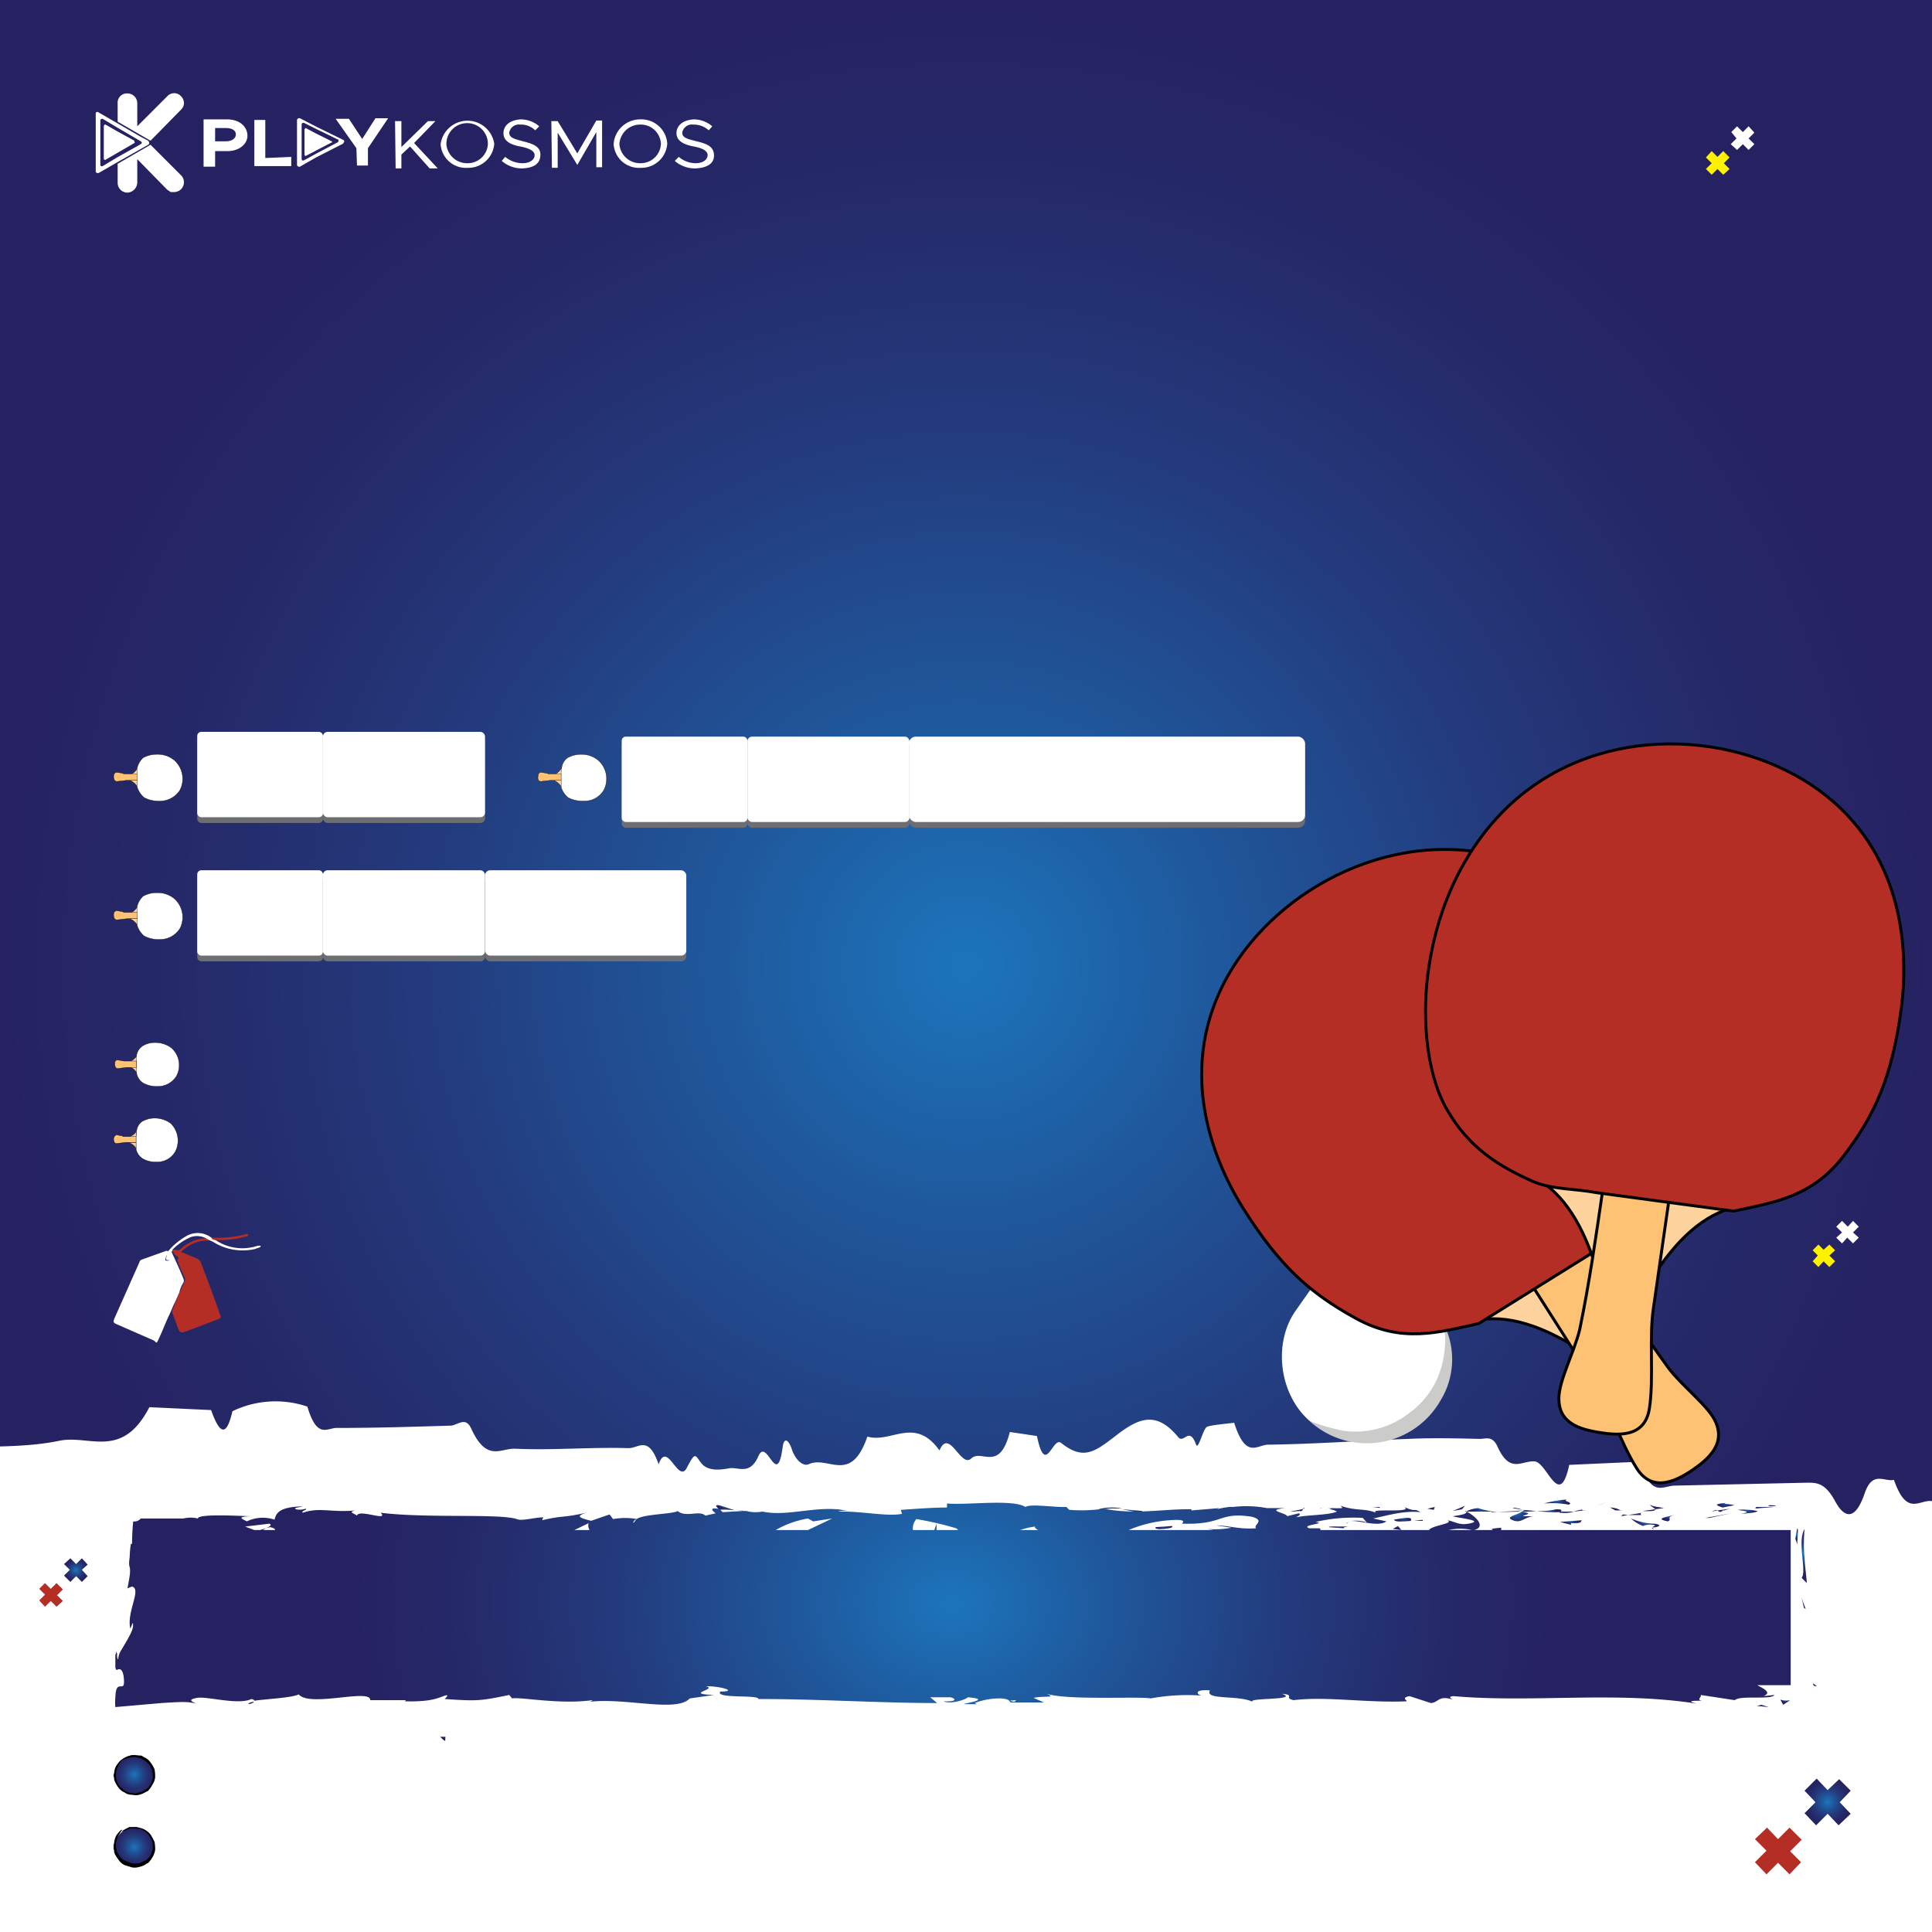<svg id="e578c93c-229d-4046-bbff-7c22b5b627d4" data-name="Layer 1" xmlns="http://www.w3.org/2000/svg" xmlns:xlink="http://www.w3.org/1999/xlink" width="335" height="335" viewBox="0 0 335 335">
  <defs>
    <clipPath id="b0662747-cc4d-46d5-9529-0542d5ad79e6">
      <rect width="335" height="335" fill="none"/>
    </clipPath>
    <radialGradient id="a4e5cd19-b3ae-430c-8c9d-c5918bb0d4a1" cx="167.5" cy="167.5" r="167.5" gradientUnits="userSpaceOnUse">
      <stop offset="0" stop-color="#1c75bc"/>
      <stop offset="0.25" stop-color="#1f599d"/>
      <stop offset="0.56" stop-color="#233b7d"/>
      <stop offset="0.82" stop-color="#252969"/>
      <stop offset="1" stop-color="#262262"/>
    </radialGradient>
    <radialGradient id="bb954143-7b6d-49a8-b6c8-e2286a0cf037" cx="314.75" cy="295.08" r="0.45" gradientTransform="translate(0 58.4) scale(1 0.79)" xlink:href="#a4e5cd19-b3ae-430c-8c9d-c5918bb0d4a1"/>
    <radialGradient id="e9f5519c-4ed3-4765-bba6-da07b8e2b861" cx="312.77" cy="277.44" r="0.89" gradientTransform="translate(0 58.4) scale(1 0.79)" xlink:href="#a4e5cd19-b3ae-430c-8c9d-c5918bb0d4a1"/>
    <radialGradient id="e6e48d06-6c29-47d4-8049-4fa241213949" cx="312.83" cy="267.03" r="4.22" gradientTransform="translate(0 58.4) scale(1 0.79)" xlink:href="#a4e5cd19-b3ae-430c-8c9d-c5918bb0d4a1"/>
    <radialGradient id="bd15c847-bfa4-4768-bece-ca9d9d77c2c6" cx="305.82" cy="256.24" r="1.24" gradientTransform="translate(0 58.4) scale(1 0.79)" xlink:href="#a4e5cd19-b3ae-430c-8c9d-c5918bb0d4a1"/>
    <radialGradient id="b136d6ac-6773-4b17-9531-caac9a16d2ec" cx="304.06" cy="256.42" r="0.01" gradientTransform="translate(0 58.4) scale(1 0.79)" xlink:href="#a4e5cd19-b3ae-430c-8c9d-c5918bb0d4a1"/>
    <radialGradient id="bee46c12-91af-4d79-8cd5-4c2b4b6a16d6" cx="307.29" cy="256" r="0.47" gradientTransform="translate(0 58.4) scale(1 0.79)" xlink:href="#a4e5cd19-b3ae-430c-8c9d-c5918bb0d4a1"/>
    <radialGradient id="ab9931a1-8040-4b0c-9b58-55b9f5728420" cx="299.22" cy="255.88" r="1.11" gradientTransform="translate(0 58.4) scale(1 0.79)" xlink:href="#a4e5cd19-b3ae-430c-8c9d-c5918bb0d4a1"/>
    <radialGradient id="a8429dab-5ecd-41d0-81e0-ce203fb5ac8d" cx="297.31" cy="257.13" r="0.38" gradientTransform="translate(0 58.4) scale(1 0.79)" xlink:href="#a4e5cd19-b3ae-430c-8c9d-c5918bb0d4a1"/>
    <radialGradient id="afd17db3-5dd8-485f-8a9e-25ad3cbdc367" cx="298.94" cy="257.04" r="0.82" gradientTransform="translate(0 58.4) scale(1 0.79)" xlink:href="#a4e5cd19-b3ae-430c-8c9d-c5918bb0d4a1"/>
    <radialGradient id="b8a2ab6a-358b-4f55-b0ac-ffef7f886181" cx="303.01" cy="257.31" r="1.25" gradientTransform="translate(0 58.4) scale(1 0.79)" xlink:href="#a4e5cd19-b3ae-430c-8c9d-c5918bb0d4a1"/>
    <radialGradient id="a55c447a-db43-4e38-935f-e8df0b94e26c" cx="311.54" cy="262.84" r="1.28" gradientTransform="translate(0 58.4) scale(1 0.79)" xlink:href="#a4e5cd19-b3ae-430c-8c9d-c5918bb0d4a1"/>
    <radialGradient id="e11bc0b0-5751-4af9-9a42-4ec764330c32" cx="287.31" cy="256.25" r="0.9" gradientTransform="translate(0 58.4) scale(1 0.79)" xlink:href="#a4e5cd19-b3ae-430c-8c9d-c5918bb0d4a1"/>
    <radialGradient id="b11ca382-459e-4f21-9211-2c9480098535" cx="285.89" cy="256.99" r="0.81" gradientTransform="translate(0 58.4) scale(1 0.79)" xlink:href="#a4e5cd19-b3ae-430c-8c9d-c5918bb0d4a1"/>
    <radialGradient id="ae8dcab7-8a32-4ab4-834d-a408abd52b18" cx="297.91" cy="258.17" r="1.58" gradientTransform="translate(0 58.4) scale(1 0.79)" xlink:href="#a4e5cd19-b3ae-430c-8c9d-c5918bb0d4a1"/>
    <radialGradient id="b4ca3df4-b4bc-4e5e-8b8b-83d1a1270c00" cx="277.8" cy="255.55" r="0.86" gradientTransform="translate(0 58.4) scale(1 0.79)" xlink:href="#a4e5cd19-b3ae-430c-8c9d-c5918bb0d4a1"/>
    <radialGradient id="fe394772-ade4-4582-ad17-9af0d9026fcf" cx="269.99" cy="255.23" r="1.66" gradientTransform="translate(0 58.4) scale(1 0.79)" xlink:href="#a4e5cd19-b3ae-430c-8c9d-c5918bb0d4a1"/>
    <radialGradient id="e61de430-67f4-48b9-bcea-851f40d3b4f0" cx="266.73" cy="255.84" r="0.73" gradientTransform="translate(0 58.4) scale(1 0.79)" xlink:href="#a4e5cd19-b3ae-430c-8c9d-c5918bb0d4a1"/>
    <radialGradient id="aad789c9-30fe-4d8f-95bf-d9600b26f924" cx="280.1" cy="256.71" r="0.67" gradientTransform="translate(0 58.4) scale(1 0.79)" xlink:href="#a4e5cd19-b3ae-430c-8c9d-c5918bb0d4a1"/>
    <radialGradient id="e659618a-00fe-4586-bab9-7b877022ae72" cx="279.17" cy="257.06" r="0.68" gradientTransform="translate(0 58.4) scale(1 0.79)" xlink:href="#a4e5cd19-b3ae-430c-8c9d-c5918bb0d4a1"/>
    <radialGradient id="a9f7a81f-e436-406c-9801-c98fc79a8a0c" cx="281.09" cy="257.12" r="0.08" gradientTransform="translate(0 58.4) scale(1 0.79)" xlink:href="#a4e5cd19-b3ae-430c-8c9d-c5918bb0d4a1"/>
    <radialGradient id="fccbec94-36e5-4288-ae02-2e69cb82cc52" cx="289.35" cy="258.71" r="1.03" gradientTransform="translate(0 58.4) scale(1 0.79)" xlink:href="#a4e5cd19-b3ae-430c-8c9d-c5918bb0d4a1"/>
    <radialGradient id="e3e17d97-7ed3-42e9-bbd6-a6a04053fe94" cx="283.55" cy="257.84" r="0.93" gradientTransform="translate(0 58.4) scale(1 0.79)" xlink:href="#a4e5cd19-b3ae-430c-8c9d-c5918bb0d4a1"/>
    <radialGradient id="fb0c49bd-9e35-4d0c-80b3-9860ddbaa64e" cx="281.7" cy="258.1" r="0.42" gradientTransform="translate(0 58.4) scale(1 0.79)" xlink:href="#a4e5cd19-b3ae-430c-8c9d-c5918bb0d4a1"/>
    <radialGradient id="f626e9d0-df7b-4e6c-bd19-ab187c4dc666" cx="268.57" cy="257.12" r="1.55" gradientTransform="translate(0 58.4) scale(1 0.79)" xlink:href="#a4e5cd19-b3ae-430c-8c9d-c5918bb0d4a1"/>
    <radialGradient id="a90e5cdc-c120-40f1-9186-8ff5896529d1" cx="274.7" cy="257.06" r="0.09" gradientTransform="translate(0 58.4) scale(1 0.79)" xlink:href="#a4e5cd19-b3ae-430c-8c9d-c5918bb0d4a1"/>
    <radialGradient id="f7041d51-caba-47b9-ba6b-ea9120010f41" cx="254.1" cy="257.27" r="0.1" gradientTransform="translate(0 58.4) scale(1 0.79)" xlink:href="#a4e5cd19-b3ae-430c-8c9d-c5918bb0d4a1"/>
    <radialGradient id="b77b2f9d-36f0-4f96-bad8-f8e83615040b" cx="271.66" cy="257.46" r="0.88" gradientTransform="translate(0 58.4) scale(1 0.79)" xlink:href="#a4e5cd19-b3ae-430c-8c9d-c5918bb0d4a1"/>
    <radialGradient id="b160fb74-9982-46b2-a921-e9e4e9aceaec" cx="263.16" cy="256.64" r="0.64" gradientTransform="translate(0 58.4) scale(1 0.79)" xlink:href="#a4e5cd19-b3ae-430c-8c9d-c5918bb0d4a1"/>
    <radialGradient id="affa16e5-e360-415e-b844-ab9061a21f4f" cx="274.27" cy="256.79" r="0.1" gradientTransform="translate(0 58.4) scale(1 0.79)" xlink:href="#a4e5cd19-b3ae-430c-8c9d-c5918bb0d4a1"/>
    <radialGradient id="fe88e965-71df-4c79-88d0-370bbb94b2bd" cx="273.74" cy="257.08" r="0.62" gradientTransform="translate(0 58.4) scale(1 0.79)" xlink:href="#a4e5cd19-b3ae-430c-8c9d-c5918bb0d4a1"/>
    <radialGradient id="fb7858bc-71cc-49f2-9457-dd065778bc50" cx="256.91" cy="256.9" r="1.93" gradientTransform="translate(0 58.4) scale(1 0.79)" xlink:href="#a4e5cd19-b3ae-430c-8c9d-c5918bb0d4a1"/>
    <radialGradient id="bc0027e1-4325-4848-a188-c2649fdfe364" cx="262.99" cy="258.03" r="2.54" gradientTransform="translate(0 58.4) scale(1 0.79)" xlink:href="#a4e5cd19-b3ae-430c-8c9d-c5918bb0d4a1"/>
    <radialGradient id="bbd17fd7-ee18-4235-b2e1-cec44afb994d" cx="286.58" cy="260.96" r="0.15" gradientTransform="translate(0 58.4) scale(1 0.79)" xlink:href="#a4e5cd19-b3ae-430c-8c9d-c5918bb0d4a1"/>
    <radialGradient id="be42f43c-e882-45a7-9ed6-d74981506a1a" cx="282.73" cy="258.88" r="0.08" gradientTransform="translate(0 58.4) scale(1 0.79)" xlink:href="#a4e5cd19-b3ae-430c-8c9d-c5918bb0d4a1"/>
    <radialGradient id="ba93c6d1-d738-4030-ab56-5bc59b3577eb" cx="285.33" cy="259.92" r="1.91" gradientTransform="translate(0 58.4) scale(1 0.79)" xlink:href="#a4e5cd19-b3ae-430c-8c9d-c5918bb0d4a1"/>
    <radialGradient id="abff47ce-c2a6-4db3-92b8-fe2032ca38a2" cx="272.37" cy="259.65" r="1.39" gradientTransform="translate(0 58.4) scale(1 0.79)" xlink:href="#a4e5cd19-b3ae-430c-8c9d-c5918bb0d4a1"/>
    <radialGradient id="fae7cdc8-c3fe-4064-8ebf-b0b551d686d0" cx="252.95" cy="256.6" r="0.87" gradientTransform="translate(0 58.4) scale(1 0.79)" xlink:href="#a4e5cd19-b3ae-430c-8c9d-c5918bb0d4a1"/>
    <radialGradient id="b7fae8d0-6cb2-4881-88d6-2ff453590df5" cx="248.14" cy="256.59" r="0.52" gradientTransform="translate(0 58.4) scale(1 0.79)" xlink:href="#a4e5cd19-b3ae-430c-8c9d-c5918bb0d4a1"/>
    <radialGradient id="ad7f2a64-0997-4483-89a0-9b36300b0329" cx="125.84" cy="256.44" r="1.22" gradientTransform="translate(0 58.4) scale(1 0.79)" xlink:href="#a4e5cd19-b3ae-430c-8c9d-c5918bb0d4a1"/>
    <radialGradient id="bbd20139-c1e2-4971-9858-c0ae9ca27c21" cx="196.34" cy="257.11" r="1.26" gradientTransform="translate(0 58.4) scale(1 0.79)" xlink:href="#a4e5cd19-b3ae-430c-8c9d-c5918bb0d4a1"/>
    <radialGradient id="a46b76c8-7b79-47ea-95a7-cfedf4a12b77" cx="43.52" cy="299.2" r="0.38" gradientTransform="translate(0 58.4) scale(1 0.79)" xlink:href="#a4e5cd19-b3ae-430c-8c9d-c5918bb0d4a1"/>
    <radialGradient id="f1c6dea1-f8be-4809-8d87-a0db41f205a6" cx="192.57" cy="256.68" r="1.44" gradientTransform="translate(0 58.4) scale(1 0.79)" xlink:href="#a4e5cd19-b3ae-430c-8c9d-c5918bb0d4a1"/>
    <radialGradient id="a01ae0fd-ee67-4948-af95-f5237ae8d57e" cx="295.92" cy="298.91" r="0.68" gradientTransform="translate(0 58.4) scale(1 0.79)" xlink:href="#a4e5cd19-b3ae-430c-8c9d-c5918bb0d4a1"/>
    <radialGradient id="ab8df928-3ead-4c16-95c5-334b0cbf1a06" cx="229.02" cy="256.58" r="0.18" gradientTransform="translate(0 58.4) scale(1 0.79)" xlink:href="#a4e5cd19-b3ae-430c-8c9d-c5918bb0d4a1"/>
    <radialGradient id="e7a849f6-b910-4625-bb3e-bdcbb084a3b9" cx="233.64" cy="259.74" r="0.2" gradientTransform="translate(0 58.4) scale(1 0.79)" xlink:href="#a4e5cd19-b3ae-430c-8c9d-c5918bb0d4a1"/>
    <radialGradient id="b3b064ee-1b81-4ead-bfee-45fa87cecddf" cx="229.67" cy="256.83" r="0.48" gradientTransform="translate(0 58.4) scale(1 0.79)" xlink:href="#a4e5cd19-b3ae-430c-8c9d-c5918bb0d4a1"/>
    <radialGradient id="a8bbc33c-252f-4aa6-9962-e4d31c72599b" cx="230.61" cy="256.59" r="0.34" gradientTransform="translate(0 58.4) scale(1 0.79)" xlink:href="#a4e5cd19-b3ae-430c-8c9d-c5918bb0d4a1"/>
    <radialGradient id="bd8b1340-646c-4993-bbc4-cddcc5c66d69" cx="228.15" cy="256.66" r="0.6" gradientTransform="translate(0 58.4) scale(1 0.79)" xlink:href="#a4e5cd19-b3ae-430c-8c9d-c5918bb0d4a1"/>
    <radialGradient id="fdc3dcf9-5550-4e2b-b28d-30bf4382f9a7" cx="238.46" cy="256.47" r="0.82" gradientTransform="translate(0 58.4) scale(1 0.79)" xlink:href="#a4e5cd19-b3ae-430c-8c9d-c5918bb0d4a1"/>
    <radialGradient id="ac908eb4-0aaf-4d3d-9ac3-917b89f49482" cx="165.15" cy="277.96" r="103.94" gradientTransform="translate(0 58.4) scale(1 0.79)" xlink:href="#a4e5cd19-b3ae-430c-8c9d-c5918bb0d4a1"/>
    <radialGradient id="a3f13b6c-52e9-41ab-abaa-53d71af2ea0b" cx="243.29" cy="259.07" r="1.16" gradientTransform="translate(0 58.4) scale(1 0.79)" xlink:href="#a4e5cd19-b3ae-430c-8c9d-c5918bb0d4a1"/>
    <radialGradient id="af07610b-ad06-4fd3-8e70-7225474eada6" cx="246" cy="259.19" r="0.53" gradientTransform="translate(0 58.4) scale(1 0.79)" xlink:href="#a4e5cd19-b3ae-430c-8c9d-c5918bb0d4a1"/>
    <radialGradient id="ad9ef04e-91dd-4f28-9301-f511c75e9f08" cx="225.07" cy="256.79" r="0.93" gradientTransform="translate(0 58.4) scale(1 0.79)" xlink:href="#a4e5cd19-b3ae-430c-8c9d-c5918bb0d4a1"/>
    <radialGradient id="fa419e1f-e58a-4303-bf83-45cd49d06a7f" cx="242.25" cy="260.86" r="0.6" gradientTransform="translate(0 58.4) scale(1 0.79)" xlink:href="#a4e5cd19-b3ae-430c-8c9d-c5918bb0d4a1"/>
    <radialGradient id="f99e08ab-69cf-4307-9a84-79b08a3b9c7a" cx="232.05" cy="260.71" r="1.15" gradientTransform="translate(0 58.4) scale(1 0.79)" xlink:href="#a4e5cd19-b3ae-430c-8c9d-c5918bb0d4a1"/>
    <radialGradient id="afc1483f-c9dd-4822-a861-c2bcfe843a65" cx="234.68" cy="260.54" r="0.72" gradientTransform="translate(0 58.4) scale(1 0.79)" xlink:href="#a4e5cd19-b3ae-430c-8c9d-c5918bb0d4a1"/>
    <radialGradient id="bdd3c6d6-f48f-4348-bbc1-f5e4f798d2d9" cx="201.79" cy="260.82" r="1.06" gradientTransform="translate(0 58.4) scale(1 0.79)" xlink:href="#a4e5cd19-b3ae-430c-8c9d-c5918bb0d4a1"/>
    <radialGradient id="a0f4a287-3275-4ef5-8a85-ee7fcc82bb52" cx="305.66" cy="299.88" r="0.77" gradientTransform="translate(0 58.4) scale(1 0.79)" xlink:href="#a4e5cd19-b3ae-430c-8c9d-c5918bb0d4a1"/>
    <radialGradient id="a6d3889a-9745-46cb-85e2-49bbfb0d1a5f" cx="309.54" cy="299.06" r="0.74" gradientTransform="translate(0 58.4) scale(1 0.79)" xlink:href="#a4e5cd19-b3ae-430c-8c9d-c5918bb0d4a1"/>
    <radialGradient id="e5520b8c-b30b-44db-b281-f4ed19af11be" cx="23.28" cy="307.7" r="3.38" xlink:href="#a4e5cd19-b3ae-430c-8c9d-c5918bb0d4a1"/>
    <radialGradient id="a3296938-3e51-4b71-98ec-643a38128c30" cx="23.5" cy="308.24" r="3.01" xlink:href="#a4e5cd19-b3ae-430c-8c9d-c5918bb0d4a1"/>
    <radialGradient id="fa6804be-d514-4e72-b8e0-8c2574b448ec" cx="23.28" cy="320.26" r="3.38" xlink:href="#a4e5cd19-b3ae-430c-8c9d-c5918bb0d4a1"/>
    <radialGradient id="a77f75d3-b494-4263-9767-9f6e0ba9ab30" cx="23.5" cy="320.8" r="3.01" xlink:href="#a4e5cd19-b3ae-430c-8c9d-c5918bb0d4a1"/>
    <filter id="e570d24d-fb51-4ec2-bed1-89b33f7ec890">
      <feOffset dy="0.83" />
      <feGaussianBlur stdDeviation="2.5" result="fafbe107-307f-4bdd-b2ee-d463e3e8f7e4"/>
      <feFlood/>
      <feComposite operator="in" in2="fafbe107-307f-4bdd-b2ee-d463e3e8f7e4"/>
      <feComposite in="SourceGraphic"/>
    </filter>
    <filter id="bcc72a15-9565-4fda-b82f-746ad33771c2">
      <feOffset dy="0.83" />
      <feGaussianBlur stdDeviation="2.5" result="b928da64-c027-427e-bb1d-eff75e94082c"/>
      <feFlood/>
      <feComposite operator="in" in2="b928da64-c027-427e-bb1d-eff75e94082c"/>
      <feComposite in="SourceGraphic"/>
    </filter>
    <filter id="add933c2-3e99-430c-84a7-d6140232fe84">
      <feOffset dy="0.83" />
      <feGaussianBlur stdDeviation="2.5" result="bf0ed866-876f-457e-bc35-3351e230ec65"/>
      <feFlood/>
      <feComposite operator="in" in2="bf0ed866-876f-457e-bc35-3351e230ec65"/>
      <feComposite in="SourceGraphic"/>
    </filter>
    <radialGradient id="fae898b3-8703-4a6a-ae5f-c395189426a2" cx="316.9" cy="312.47" r="4.04" xlink:href="#a4e5cd19-b3ae-430c-8c9d-c5918bb0d4a1"/>
    <radialGradient id="b4c7a295-dc47-41cf-8352-248425ef2416" cx="13.18" cy="272.24" r="2.05" xlink:href="#a4e5cd19-b3ae-430c-8c9d-c5918bb0d4a1"/>
    <filter id="e2160b40-4eab-4590-aad2-9cf696cf6d0e">
      <feOffset dy="0.78" />
      <feGaussianBlur stdDeviation="2.34" result="a695e7f7-8e89-4222-93ae-ac0a184dd8dc"/>
      <feFlood/>
      <feComposite operator="in" in2="a695e7f7-8e89-4222-93ae-ac0a184dd8dc"/>
      <feComposite in="SourceGraphic"/>
    </filter>
    <filter id="f5778293-42f8-423d-8d99-306dba41a4e4">
      <feOffset dy="0.78" />
      <feGaussianBlur stdDeviation="2.34" result="b5c7d4a8-e48a-4bfe-ae6c-7565d1930818"/>
      <feFlood/>
      <feComposite operator="in" in2="b5c7d4a8-e48a-4bfe-ae6c-7565d1930818"/>
      <feComposite in="SourceGraphic"/>
    </filter>
  </defs>
  <g>
    <g clip-path="url(#b0662747-cc4d-46d5-9529-0542d5ad79e6)">
      <rect width="335" height="335" fill="url(#a4e5cd19-b3ae-430c-8c9d-c5918bb0d4a1)"/>
      <path d="M393.1,435.6v.3h-.1v-.3ZM155.6,521.9h-.1v.1Zm187.6-7.8c0-.3-.1-.5-.1-.7a.3.3,0,0,0-.1.2Zm49.9-78.7ZM387,455.9h-.1v.1ZM181.9,525.8h0v.2ZM406,297.9c-1.3.6-3-1-4,1.8-1.8,5.6-4,3.4-6.1,3.9s-1.7-4-2.3-3.3-.2,5.7-.2,8.8a11,11,0,0,1-.9,5c-1.2,3.4-2.5,5.4-4.2,5.6s-3.6-2.1-5,2.7c-2.1,6.9-4.7,8.8-7.5,7.9-.8-.2-1.6.5-2.3,1.4a20.2,20.2,0,0,0-.2,4,14.6,14.6,0,0,0,.8,3.8c.3.7.8.9,1.2.6,2.2-1.9,4.9,3,6.7-4,2.2,4,4.3,5.9,6-.3a40.6,40.6,0,0,1,4,5.3c1,1.7.6,6.1,1,9.1s.9,4.4,2.4,1.5c.7-1.4,1-.4,1.1,2.4a14.2,14.2,0,0,1-.2,4c-2.4,2-4.3,9-7.1,7.3-.6-.5-1.2,3.1-1.9,3.2s-2-3.7-2.2-2.6c-1.3,5.4-3.3,3.3-4.9,5.4s-.4,3.8-.2,6.2.6,2.4.9.8.9-3.1,1.3.5a23.5,23.5,0,0,1,0,4.6,6.5,6.5,0,0,1-.3,1.7l-1.4,3c.6.7,1.2,1.9,1.7,2.1a6.3,6.3,0,0,0,3.6.2c1.6-.6,3,7.3,4.7,5.4.2-.2.8,1.8.9,3.1.5,5.4,1.3,6.1,2.4,6.3s2.2.4,2.3,1.6c.5,5.6-1.2,3.1-1.6,5.8s-.7,10.3-2.5,4.5c-1.4.8-.6,7.6-1.4,10.6s-1.7,2.3-2.6,3.1-.4,1.9-.6,2.9.3,1.4.5,1.5,1.8-.3,2.3,1.5c1.4,5.5,2-.6,2.9-.9s.1,1.3.2,1.9.6,2.5.8,3.9c.7,4.1-.4,4-.6,3.6-1.6-1.9-2.3,8-4,1.6-.5,4.9-2.5,2.5-2.6,8.9-1.3-.8-2.4-5.4-3.8-4.4a4.3,4.3,0,0,1-4.6.3c-1.5-.7-2.3,3.1-3.4,5-.3,4.9-.7,8.8-2,9.6s-.9-.8-1-1.8c-.5-3.1,0,1.1.2-2s.5-5.1-.3-5.3-4-1.6-5.6,3.4c-.7,2.1-2.1.9-2.5,3.4-1.2,5.7-2.1-1.6-3.2-1.9-3-.8-5.5,3.8-8.2,6.3a5.3,5.3,0,0,0-.4,1.7,6.2,6.2,0,0,0,.4,1.4c2.6,1.8,5.3,2.9,7.4-1.3,1.4-2.5,2.2,3,3.3,2.7s.7,2.5.3,3.2c-1.4,2.8-2.6,7.8-4.4,7.7-.2,0-.3,1-.4,1.5s.3,1.5.5,1.5c1.9.2,3.9,2.4,5.5-2.5,1-2.8,2.4-3.5,3.2,1.9,1.1,8.2,2.5,7.8,3.4,4.5,1.4-5.5,2.5,3.6,3.7,2.7s.4,1.9.1,3.7-1.2,5.2-2.3,5.5c-3.8.8-7.9-2.2-11.3,4.9-.3.6-1,.8-1.2-.1-1.3-4.6-2.1-.8-3.1,0s-2.7,2.2-4-2.2c-.6-2-1.3-2.1-1.7-.6-1.1,5.1-2.7,4-4.3,3.6s-2.8,2.9-4.1,5.2c-.2-2.4-.6-4-1.2-4.2s-.8.2-1,1.2c-1.2,5-2.6,5-4.3.1-.5-1.6-1.2-1.4-1.5.6a15.8,15.8,0,0,0-.1,4.4c.2,2.6.7,3.9,1.4,3.8a10.3,10.3,0,0,1,3.5-.1c.3.1.6,1.8.9,2.7s-.2,1.6-.4,1.6-2.3,0-3.4.7-1.3,3.3-2,3.4-1.5-2-2.2-2.9-1-.8-1.2,0c-2.2,7.5-5.2,3.5-7.8,5s-3.1-4.3-4.6-5.6-.3-1.1-.5-1.7.2-1.5.4-1.5,1.9-.7,2.8-1.3.7-1.4,1-2.2-.7-2.4-1-2.4c-7.7.3-15.4,1-23.2.8-1.1-.1-1.7,6.2-3,2.5s-2,1.1-3,2.1a3.7,3.7,0,0,1-4.7,1.1c-1.9-1-3,5.4-4.8,5.2s-4.4.3-6.6-.3-4.1,4.2-6.4-3.5c-.2-.7-.8-.4-1,.4-1.9,7-4.5,2.9-6.8,3.8-2.8-7-5.5-3.9-8.2-4.1-4.4-.4-8.7.2-13.1.3-.9,0-2.1.8-2.9-1-3.3-7.6-6.2-1.7-9.4-3.1-1.5,7-3.9,4.4-6,4.9-.3.1-.8-.2-1.1.7s-.8,4.8-1.2,7.3a5.6,5.6,0,0,0,.4,1.5c.6.8,1.2,1.1,1.6-1s1.4-4.2,2.5-.9c.5,1.4,1.2,1.9,1.7,3s.4,1.1.6,1.6-.4,2.8-.6,2.8c-2.9.6-5.8,2-8.8-3.8-.4-.7-1.2.5-.4,4s.7,4.3-.1,4.9-.9-.2-1.1-1.2c-.6-3.3-1.2-7-1.8-10.7a11.3,11.3,0,0,1,.7-2.6c.3-.9.6-1.5.9-2.2s-.6-2.5-.9-2.6a14.2,14.2,0,0,0-3.5.3c-1.1.2-1.3,2.7-.5,8.7s.6,6.1-.3,6.1-1.9.4-2.4-4.8a.7.7,0,0,1-.6-.2l-1.7-2c.2-1.3.3-2.7.5-4,1-7,.8-5.7-.8-10.3s-4.3-.3-6.4-7.5c-.6-2.2-1.9-1.1-2.8-.9s-3.6-2.7-4.4,2.5c-1.2,6.9-2.9-3.4-4.2.7s-2.5,2.1-3.8,2.6-2.3,3.7-2.4,9.6c-1.9-2.6-3.7-5.3-5.6-8-.8,3.4-2.1-.6-2.8,1.1s-1.5,2.7-2.6.5-2,1.6-1.6,6.8c.1,1.3.3,2.7.4,4s-.7,1.6-1,1c-1.1-2.7-2.2-8.6-3.1-8.5s-3.1-5.1-4.6-5.2a10.5,10.5,0,0,0-5.1,1.1,13.3,13.3,0,0,0-.4,3.3c-1.5-2.1-2.9-5.6-4.5-4.5s-3.3-.9-4.3,4.2c-4.5-7.5-8.7-1.4-13-3.1-.8-.3-1.7,1-2.4-.6-2.6-6.9-5.1-3.4-7.6-3.9s-3.5-1.7-4.6,1.2-3-2.3-4.4-1.2-3.6.4-5.3.5H104l-4.7.2-5.4.2c-1.7,0-3.7,2.4-5.2-.5s-3.3.9-4.9.9c-5-.2-9.9.3-14.8.4-.8,0-1.9.9-2.3-.8-1.2-5.2-2,1.5-3.1-1.5s-2.7-1.8-4.1-2.2-2.3.3-3.5.3-3.6.7-5.4-.2S47.7,505,46,506s-.7-1.8-.3-3.3,1-4.9,1.7-5.5,2.3-.3,3.5-.4,1.4-.2,4.5,8.1c1,2.8,2.5,1.9,2.8-2.6s.3-6,1.3-6,4.7-.2,7.1-.3c.7-.1,1.4,5.5,2.1,2.4s1.7-3,2.7-2.9l5.3,1.2c2.1,8.2,3-2.9,4.8-1.6s1.9.2,2.9,2.6,3.1,3.6,4,.8,2.3,1.4,3-1.5,1.5,2.8,2.1,2.1,1.3-3.1,2-3.6a4.1,4.1,0,0,1,3.5-.8c1.4.4,2.7-2.1,4.1,1.7s1.9-4.6,3.1-1.4c2.5,6.5,4.7,2.3,7.1,3.4.9-6.5,2.4-.3,3.6-.1s2.6-1,3.7-3.4c2.3,5.6,4.4,1.9,6.5,2.9,1.8-8.2,4.5,1.6,6.6-.4a9,9,0,0,0,1.1-1c.4-.6.5-2.1.3-4s-.5-3.7-.8-3.8c-1.9-.8-3.9-.3-5.9-2.1s-2.1-2.9-3.3-.8-2.6-2-3.9-2.3a30.1,30.1,0,0,0-6-.1c-1.9,0-3.9-.1-5.9,0l-5.9.5c-2.2.1-4.3.4-6.5.4s-4.1,2.4-5.9-.6-3.6,2.4-5.5,1.4-3.2-.3-4.7-.2-3.2-1.4-4.1,1.3c-1.4,4.5-2.9-.6-4.3-.2s-1.3,3.2-2,3.2-1.5-2.6-2.2-3.1-1.2-.1-1.7,1.1c-1.9,5.8-4.2,4.7-6.6.8-1.5-2.4-3.1-3.3-4-.1-1.6,5.6-3.7,2.5-5.6,3.3-2.6-7-5.1-3.9-7.6-4.4s-2.4-.4-3.2,3.7c-1.3-2.6-2.6-3.9-4-3.5s-3.4-1.1-4.6,1.7-3.5-4.7-4.9-.8L3.5,488.9c-.8,0-1.8-.3-2.3,1.3-1.4,4.5-3.3,3-5,3.4s-5.1.7-7.6,1.4c-.2,0-.5,2.3-.4,3.7a16.8,16.8,0,0,0,.5,4.2q2.3,1.7,4.5,6.3c0,1.6.1,3.2.2,4.9s-2.1-.7-2,5h-.2c.1.2,0,.4,0,.5l-1.5.4a7.8,7.8,0,0,0-.3,1.4,9.4,9.4,0,0,0,.7,2.6c.9.8,1.2-.8,1.1-4.4h.2v-.5l2.3.4c.9,4.1,1.1,3.2,3.6,6.9s5,1.3,7.6,2.6c1.1.5,1.9-.8,2.6-3.6s1-1.7,1.6,0c1.3,4.1,2.7,3.1,4.1,2.9.7-5,1.5-6,1.8-2.7.8,8.2,2.1,7.7,3.5,7.6s.9.6,1.1-.3c2.7-9,6.4-4.1,9.6-4.6,1.3-.2,2.7,3.9,4,6.1a7.1,7.1,0,0,1,.1,1.6c-.1.7-.2,1.6-.4,1.6s-1.3-.5-1.7.6c-1.4,3.8-2.7,8-4.7,1.7-.2-.4-.5-.7-.5-.5-1.4,6.9-3.9,1.4-5.4,4.8s-2.2-.1-2.9,2.1.2,8.3-1.6,4.1c-2.9-6.4-5.8,3.5-8.8-5.3-.2-.5-.8,3.3-1.3,3.5s-2.8,0-4.1.8-3.5-1.1-5-7.7c-.3-1.1-.8-1.7-1.1-1.7s-.6,1.2-.9,1.9a13,13,0,0,1,.4,2.1c.2,1.3.4,2.7.5,4.1s-1.7,7.9-3.5,3.2c-1.2-3.1-2.3-2.4-3.2,1.1-.3,1.4-1.1,2.5-1.5,1.6-1.4-3.5-2.7-5.1-3.6.3-1.4-4.9-2.5-4.6-3.6,0s-1.8-2.9-2.7-3.5a3.5,3.5,0,0,0-4.2-.1c-1.7,1.3-3-6.9-4.6-5s-3.3-2.3-4.6,2-2.9-4.8-4.3-1.6c-.5,1.1-1.3.5-1.6,1.9s-1.3,1-2-.5-2.1-2.1-2.8.7-1.3,1.9-1.9-1.1-.7-4.4-1.1-6.5a17.3,17.3,0,0,0-.8-2.7c-.1,1.4-.3,2.8-.3,4.3.1,3.3.4,7.6-.3,8.9s-1.5.6-2.3-.4-1.2-2.9-2-1.3-2.2-3.1-1.9-7.9,1.1-9.2.7-12.9-1.8-7.3-2.8-10.6c-.4-1-.8-1.1-1.2-1.7s-.6-3.6-.3-5.4l.9-5.5c.8-4.9,1.8-4.6,3.1-.7.1.6.3,1.2.5,1.2s1.2-.1,1.4-2.8a32.3,32.3,0,0,0-.3-4.6c-.6-2.6-1.3-5.7-2-6.8s-2-2.2-1-7.4c.6-2.9,1.1-6.1,1.6-9.1s.3-2.7-.3-3.7-2.7-4.7-4-7.5a16.5,16.5,0,0,1-.4-4.3c0-1.3.3-3.4.5-3.3,2.2,1.6,2.4-4.8,2.9-10.8.3-3.2-.3-4-.5-6-.6-4.4.4-8.1,1.7-6.7a7.8,7.8,0,0,0,1.1,1.8c.7.5,1-.8,1-3.8s-.5-5.1-1.1-5.2a39.3,39.3,0,0,0-5.9-.6c-1.2-.1-1.8-3.6-1.4-8.5.1-2.1.3-4,.5-6.1a13.7,13.7,0,0,0,2.8-.5,5.7,5.7,0,0,0,.3-1.5,17.5,17.5,0,0,0-.5-3.1,14.5,14.5,0,0,0-2.9-.4c-.4-1.6-.7-3.6-1.1-4.7-2-5.1-2.2-5.8-.4-10.1s-1-7-.1-9.1,1.7-2.5,1.3-8c-.1-2.3-.4-6.2-.7-6.5-1.6-2.1-2.3-6.3-2.4-12.8-.1-4.4-.5-8.6-1.5-10.8-2-4.3-1-8.8-.8-13.4a3.8,3.8,0,0,0,.8-1.8c0-2.7-.5-3-1-3.5s-.1-1.4-.1-2.2c-.2-5-.7-10.6-.4-14.8s2-2.3,3.1-3.6a8.5,8.5,0,0,0,1.3-3.6c.9-4.6,1.9-6.6,3.4-6.2s2.4-.4,3.6-1a11.3,11.3,0,0,0,.5-3.5,18.1,18.1,0,0,0-.6-4.2c-.5-1.1-1.1-1.3-1.7-1.9s-2.2-7.1-1.8-11,2.5-7.4,3.6-5.5a11.1,11.1,0,0,1,1.7,2.9c1.3,3.7,2.3,3.9,3.2-.1,2.4.3,4.2-4.8,6.4-6.9s3.7,4.4,5.6,1,4.3-1.4,6.4-1.6,5.6-.4,8.3-.7c1-.1,2.2.6,2.8-1.4,1.3-4.1,2.9-3,4.5-3.4s2.6.9,3.4-1.4c1.6-5,3.7-3.8,5.6-4,6.7-.6,13.4,0,20.1-1.4,5.2-1,10.8,3.3,15.5-5.8l10.7.5c1.4,3.9,2.6,5,3.7.2a17.2,17.2,0,0,1,13-.8c1.7,5.8,3.5,3.6,5.2,3.7,6.6,0,13.1-.2,19.6-.4,1.2,0,2.6-1.7,3.6.5,2.7,5.9,5.1,3.4,7.6,3.5,6.6.3,13.1-.3,19.6-.1,1.8.1,3.5-2.4,5.3,2.8,1.5-4.3,3.4,3.5,4.9.6s1.4-2.2,2.5-.8,3.2,1.2,4.8.9,3.6,1.3,5.1-2.1,3.2,5.8,4.2-1.5c.2-1.8,1-1.5,1.6.3s1.9,3,2.9,2.6c3.4-1.6,7.3,3.6,10.2-4.8,4.2,1.2,8.2-3.6,12.5,2.4,1.7-4,3.7,3.1,5.5,1.4s4.9,2.5,6.7-4.6l4.7.7c1.5,7.2,2.7,0,4.2,1.2,4,3.2,6,1.4,9.8-1.5s6.8-4,10.5.5c1,1.2,1.9-2,3.1,1.3.4,1,1.2-2.8,1.9-3.1s3.1-.5,4.7-.7c2,6.3,3.9,3.9,5.8,3.8,8.1-.1,16.2-.7,24.3-1,4.2-.2,8.4-.1,12.5,0,1,0,2.1-.6,3,1.2,2.2,5,4.3,2.5,6.5,2.7s4.3,8.5,6,.6l11.2-.5c.4,0,.9-.3,1.2.5,2,5.7,3.9,3.6,5.9,3.6l22.5-.5c1.8,0,3.4-.3,5.3,3.2s3.7,2.8,5.1-1.3,3.4-2,5.1-2.4c2.4,6.9,4.7,2.9,7,3.8s2.1-3.5,3.2-3.8,2.3,2.7,3.5,3.4,1.6.2,2.2-.9c2.7-4.8,5.4-6.4,8.5.3.6,1.3,1.6.6,2.2-.7s1.1-3.3,2-.2c.3.9.9,1.5,1.1.8,1.9-6.4,4.1-5.8,6.5-1.1.9-6.5,3,5.3,4-1.9s2.7-9.1,5-3.6c1,2.3,2.4,1.4,3.6,1.4,3.7,0,7.5-.5,11.2-.3,2.1.1,3.8,11.3,3,18.6-.3,2.7-.8,5-1.2,7.6s-.1,3.3.4,3.3a57.7,57.7,0,0,0,7.2.2h7.7c.7,0,1.3,3.2,1.4,7.2S407,297.4,406,297.9ZM389.8,404c.1,0,.3.1.3-.1a4.1,4.1,0,0,0-.3-2.9,7.6,7.6,0,0,0-.2,1.6A9.3,9.3,0,0,0,389.8,404ZM53,502l-.3,1.6c0,.2.1.4.1.7s.1.5.1.7h.4ZM13.7,532.1c.1.2.4-.1.4-.3,0-2.7-.4-2.9-.9-3v-.1h.1C13.4,529.9,13.6,531,13.7,532.1Zm-3.1,6.3c.4.2.7-.3,1.1-.7a13,13,0,0,0,.3-1.5,6.4,6.4,0,0,0-.5-1.5,4.7,4.7,0,0,0-1.4-.8l-1.2,2.5A11.8,11.8,0,0,0,10.6,538.4Zm-9.5,4.4c.1,0,.3.2.4-.1a4.2,4.2,0,0,0-.4-2.9,9,9,0,0,0-.2,1.6A3.9,3.9,0,0,0,1.1,542.8Zm-52.5-40-.7.8c.2.5.3,1.1.5,1.2s.2-.4.3-.6ZM-3.9,452l.3-1.5h0l-.3-.8c0-.2-.1-.3-.1-.5a4.3,4.3,0,0,0-.4.7C-4.2,450.6-4.1,451.3-3.9,452Zm-13.4,46.5a2.3,2.3,0,0,0,1.2.6c1.1-.1,1.8,2.4,2.1,7.2a2.1,2.1,0,0,0,.8,1.3c.1.1.3-1.1.3-1.8,0-8.1-.6-11.1-2.3-11.1h-.9a7.6,7.6,0,0,0-1.3,1c-.2.1-.3.9-.4,1.4Zm.4-27.1c-.2-.5-.4-1.4-.5-1.3s-.3,1-.4,1.6.4,1.5.5,1.4S-17,472-16.9,471.4Zm-6-18.7c.6.7,1.2-2.8,1.9-3.5s1.3-.1,1.7,1.2c1.3,3.7,2.2,4.1,3.1-.2.5-2.7,1.2,4.2,1.9,1.5a7.5,7.5,0,0,1,1.5-3c.6-.6,1.5.6,1.8-3.1-.6-.6-1.2-1.4-1.7-2s-2.1-3.9-2.7-2.6-1.3.6-2-.7-1.9-2.2-2.3-.7c-1.3,5.7-3.2,4.2-4.9,4.4-3.7.3-7.5,0-11.2.5-1.6.3-2.9-2-3.7-7.6s-1.1-7.2-2.3-7a15.1,15.1,0,0,1-3-.1c-2.4,0-2.8,4.2-1.3,14.1.3,2.1.6,4,1,6h0a1.7,1.7,0,0,1-.1.7,3,3,0,0,0-.7,1.5c-.1,1.3.2,2.7.5,1.8a15.2,15.2,0,0,0,.2-3.3l.2-.2c0-.2-.1-.3-.1-.4,2.5.2,5-.6,7.6,4.3.7,1.3,1.8,1.8,2.3.3,2.7-9.1,6.4-3.2,9.5-5.6C-24.7,448.1-23.8,451.6-22.9,452.7Zm-24.3,37.7a4.5,4.5,0,0,0,3,.4c1-.2,1.9,1.2,2.9,3.7.7-3.6,1.6-2.6,2.6.8a8.9,8.9,0,0,0,1.4-2.6c2.3-7.6,5.3-12.5,8-12.8s3.2.1,4.7-.9,1.1-3.8,1.5-6a11.5,11.5,0,0,0,.1-1.9,4.8,4.8,0,0,0-.6-1.4c-1.2-.8-2,7.6-3.5.4-1.4-.2-2.8-1.3-4.1-.3s-3-6.5-4.1-4-2.3,3.9-3.7,4c-3.4.1-6.7.6-10.1,1-.7.1-1,4.4-.5,7.6l1.5,8.6C-47.8,488.3-47.5,490.3-47.2,490.4Zm-1.7-56.8c.1,0,.2.1.3-.2a3.9,3.9,0,0,0-.3-2.6,6.1,6.1,0,0,0-.3,1.5A7.9,7.9,0,0,0-48.9,433.6Zm-2,11.6c-.3.5-.9.5-.9,1.5-.4,3.7.5,3,.9,3.7l2.8,4.4c.2.2.4-.6.5-1.2a11.5,11.5,0,0,0-.1-1.8C-48.6,447.7-49.5,443.8-50.9,445.2Zm1.4,58.7c.3-.2.7,0,.8-.7a41.1,41.1,0,0,0,.8-5.4c-.3-.7-.5-1.7-.6-1.6a10.1,10.1,0,0,0-1.4,3.1A32.6,32.6,0,0,0-49.5,503.9ZM-57,401.8c-.2-.2-.4-.8-.4-.6a2.5,2.5,0,0,0-.3,1.4c.3,1.8.6,2,.7.8A8.5,8.5,0,0,0-57,401.8Zm5.8-59.1c-.4-2.4-3.6-8.5-3.9-8.4-1,2.2-1.8,4-2.6,5.6s-.3,1.7,0,3.7c1,5.6,2.6,5.3,3.8,8.8.3.9,2.7-5.4,2.8-7.3A6.5,6.5,0,0,0-51.2,342.7Zm13,63.1c-.6,0-1.1,3.5-2-.1s-1.7-6.8-2.9-2.5c-.6,2.1-1.8,1.2-2.8,1.5v-.3c0-.1-.1-.1-.1-.2a.9.9,0,0,0-.1-.5,10.9,10.9,0,0,0-.4-2.6c-.4-.9-.6.4-.3,1.6a3,3,0,0,0,.8,1.5.9.9,0,0,0,.1.5h0c.2,1.4.3,2.9.6,4.2s1.1,4,.1,5-1.9.2-2.9.8-2.1-2.7-2.7-8c-.1-.9-.7-1.1-1.1-1.7v-.4h-.1c-.3-3.8-.9-4.7-1.7-4.4s-1,.9-1.5,1.5a3.3,3.3,0,0,0,0,1.4c.1.6.3,1.4.5,1.5a2,2,0,0,0,1.1.2l1.6-.2v.4c-1.2,6.1-1.5,6.4-3.7,6.4a5.2,5.2,0,0,0-.5,2.5,15.8,15.8,0,0,0,.5,4.3,4,4,0,0,0,1.7,1.9c1.3.8,2.7-1.4,4.1,2.4s2.7,2.7,3.7-1c.3-.8.7-1.4,1.1-1.2s1.8,5,2.8,3.6.9-5.2,1.9-1.9,1.2-2,1.9-2.2a8.6,8.6,0,0,1,2.3-.5c.6-.1,1.1-.4,1-3.2a3.8,3.8,0,0,0-1-2.1C-37.4,413.3-37.2,405.9-38.2,405.8Zm2-11c-.2,0-.3-.2-.5-.4h-.5a13.7,13.7,0,0,0-.3,2.8c0,.2.4,1.4.5,1.3l1.3-2.2C-35.9,395.8-36,395.3-36.2,394.8Zm3,29.2v.6a2.6,2.6,0,0,0-.7,1.5c-.2,1.2.2,2.4.5,1.5s.1-1.8.2-3,.1-.1.1-.2v-.3c1.2,1.4,2.5,8.2,3.7,2.5a4.1,4.1,0,0,1,.9-2.1c3.4-1.5,7.1,1.5,10.2-4.7,1.9,7.7,4.3-.9,6.3,7.8.1.7.7,0,1.1-.4a5,5,0,0,0,.3-1.6,34.3,34.3,0,0,0-.3-4.8c-.7-3.2-1.5-2.3-2.3-2.4s-1.6.3-2.4-.3-1.1-2.6-1.7-3.2a3.6,3.6,0,0,0-2.3-1.3c-1.4-.1-2.8-.4-3.7,4.4-1.4-5.6-3-4.2-4.5-4.1a27.1,27.1,0,0,0-4.1.4c-.6.2-1.3,1.1-1.4,2.7a59.2,59.2,0,0,0,.2,7.1Zm1.5-34.7c-.9-1.5-1.8-1.6-2.6.6a23.7,23.7,0,0,0,.1,6.5c.3,1.8.5,1.6.9.3a28.4,28.4,0,0,1,1.8-3.9,6.2,6.2,0,0,0,.4-1.6C-31.3,390.6-31.5,390.1-31.7,389.3Zm3.6-4c-.3-.9-.7-1.4-1-1.2s-.3.4-.4.9l-.4,1.4h0a6.5,6.5,0,0,0,1,1.9C-28.2,388.7-27.8,386.6-28.1,385.3Zm-.1-102.1a7.4,7.4,0,0,0-.3,1.6c.2.5.4,1.5.5,1.4s.2-1.1.3-1.7S-28,283.1-28.2,283.2Zm3.9.4a12.1,12.1,0,0,0-.5,1.4,4.9,4.9,0,0,0,.4,1.4,9.6,9.6,0,0,0,.3-1.5A5.9,5.9,0,0,1-24.3,283.6Zm1.8,1.1a8.2,8.2,0,0,0,.5,1.4c.1-.6.3-1.5.3-1.7C-22.1,282.2-22.4,282.3-22.5,284.7Zm5.3-1.2c-.2-.6-.4-1.2-.6-1.3a1.7,1.7,0,0,0-1.2,0l-1,1.5a8.2,8.2,0,0,0,.1,1.4c.6,2.1,2.4,2,2.7-.2A6.5,6.5,0,0,0-17.2,283.5Zm8,109.6c-.3-.7-.8-.1-1.2-.1l-5.3.3H-18c-2.3.1-4.8-2.6-6.5,4.9a48.4,48.4,0,0,0-6.5.9c-.2,0-.3,1.9-.4,2.8a8.1,8.1,0,0,0,.5,1.5c3.2,0,6.3,0,9.4-.2.4,0,.9.1,1.1-.8,2.4-9.4,5.1-2.4,7.7,3,1.6,3.6,3.1,3.6,4.5,1.2a20.6,20.6,0,0,0,.9-6.9A24.8,24.8,0,0,0-9.2,393.1Zm6,26.3a12.9,12.9,0,0,0-.2,3.2h-.1v.4l-3.9.4a7.5,7.5,0,0,0-.4,1.5c.2.9.5,2.5.7,2.5a6,6,0,0,0,3.3-1c.2,0,.2-2.1.3-3.4h.1v-.5a2.6,2.6,0,0,0,.7-1.5C-2.5,419.9-2.8,418.6-3.2,419.4ZM-1.7,449c-.2,0-.2,1-.4,1.6s.4,1.5.6,1.4a8.9,8.9,0,0,0,.3-1.7C-1.4,449.8-1.6,448.9-1.7,449Zm1.1-30-.3.8c.1.6.3,1.3.4,1.9l.3-1.5Zm2.5-.7c-.2-.1-.2,1.7-.3,2.6s.7,1.5,1,1.4.5-1.5.9-2.8S2.4,418.3,1.9,418.3Zm5.9,30.2c-.2.1-.2,1.1-.3,1.6a9.8,9.8,0,0,0,.5,1.6,11,11,0,0,1,.2-1.8A4.9,4.9,0,0,0,7.8,448.5Zm4.6-30.4a2.9,2.9,0,0,0,.1,3.1c.1.1.3-1,.4-1.5S12.4,418,12.4,418.1Zm3.6,0-.3.8a16,16,0,0,0,.5,2.1l.3-1.6A6.9,6.9,0,0,1,16,418.1Zm3.5-.4c-.1.6-.3,1.2-.4,1.8a9.3,9.3,0,0,0,.5,1.4c.2-.1.3-1.1.4-1.7Zm15,24-5.9.2v.3l-5.4.3c-.1.1-.2,1.7-.4,2.6s.4,1.4.6,1.4c3.7-.1,7.5-.3,11.2-.6A8.9,8.9,0,0,0,35,443C35.1,442.9,34.7,441.7,34.5,441.7Zm4-24.8a2.9,2.9,0,0,0,.1,3,9.1,9.1,0,0,0,.3-1.6C38.7,417.8,38.5,416.8,38.5,416.9Zm4.1-28.6a3.6,3.6,0,0,0-1.1-2.1c-.6-.4-1.1.6-1.1,3.4s.4,4.6,1,5.3.8,0,1.3,0l.9-1.1C43.3,391.9,43,389.8,42.6,388.3Zm2.6,49.2c-.1,1-.1,2.1-.2,3.2h-.2v.5c-.4.1-.8.3-.6,2.9.1.2.4.4.4.2a30.3,30.3,0,0,0,.2-3.1H45v-.5c.4-.1.8-.3.6-3C45.6,437.5,45.2,437.3,45.2,437.5Zm3.1-24.6c-.4-1.7-.7-1.8-1,0s-.5,3.7-.8,5.6,1.1,1.6,1.8,1.9.9-1.3,1.4-2.1S48.7,414.7,48.3,412.9Zm7.4,53.7c-.6-.4-1,.9-1,3.6a28.4,28.4,0,0,0,.5,4.2c0,.2.3,0,.4-.3s.8-2.9,1.3-4.5S56,466.8,55.7,466.6Zm9.2-172.7-.2-.2c-.4-.2-1-.2-.8,2.7,0,.7.7,1.5,1,1.4l.2-.3c.2-.4.3-1.3.5-1.9h0A8.7,8.7,0,0,0,64.9,293.9Zm5.2,67.9c0,.2.4.9.5,1.4a7.5,7.5,0,0,0,.3-1.7C70.5,359.2,70.2,359.3,70.1,361.8Zm-.3-69.9a8.9,8.9,0,0,0,.3-1.7,9.3,9.3,0,0,0-.5-1.4,10.9,10.9,0,0,0-.3,1.7C69.5,291,69.7,292,69.8,291.9Zm.6-21.8a16.2,16.2,0,0,0-1-1.8l-.9,1.4a17.2,17.2,0,0,0,.6,2.6,7.5,7.5,0,0,0,1.3-2.2Zm11,18.6a15.2,15.2,0,0,0-.2,3.3l-.2.3h0c-2.6-7.2-5.2-4.4-7.8-4.1-.2,0-.4,2.4-.3,3.8a14.7,14.7,0,0,0,.5,4.1,19.4,19.4,0,0,0,2.2,4.1c.5.8,1.6,1.9,1.6,1.6.4-8.4,3.9,1.1,3.8-9.5l.2.3V292a2.6,2.6,0,0,0,.7-1.5C82,289.1,81.7,287.7,81.4,288.7Zm1.5-11.2V277c-.1-.1-.2-.2-.2-.3s-.1-.9-.2-1.4a13.9,13.9,0,0,0-.3-1.7c-.4-.9-.6.4-.3,1.7a2.1,2.1,0,0,0,.8,1.4,2.2,2.2,0,0,0,.1.8v0h.1c.2,1.2.4,2.3.5,3.4s.4-.1.4-.3C83.8,277.8,83.4,277.6,82.9,277.5Zm6.8,1.1-.7.9a7.3,7.3,0,0,0,.5,1.2c0,.1.2-.4.3-.7A6.6,6.6,0,0,1,89.7,278.6Zm4.1-1.3a10.8,10.8,0,0,0-1.2,2.2,8.6,8.6,0,0,0,.5,1.5c.5.8,1,1.3,1.3-1.3A15.6,15.6,0,0,0,93.8,277.3Zm4.3,9.9a7.4,7.4,0,0,0-.3,1.6,9.9,9.9,0,0,0,.3,1.5c.1,0,.3.2.4-.1A4.5,4.5,0,0,0,98.1,287.2Zm8.1-5a2.9,2.9,0,0,0,.2,3c.1.1.2-1,.3-1.6S106.3,282.1,106.2,282.2Zm4.7-.6c0,.5-.2,1-.2,1.6a8.3,8.3,0,0,0,.2,1.3h.4C111.2,283.5,111,282.6,110.9,281.6Zm9.5,0-.3,1.8c.2.4.4,1.4.5,1.3a9.1,9.1,0,0,0,.3-1.6A8.8,8.8,0,0,0,120.4,281.6Zm12.8,126.2c-.1,0-.2.8-.3,1.3v.2h0a.6.6,0,0,0,.1.4,3.4,3.4,0,0,0,.3.8c0,.1,0,.2.1.2a10.9,10.9,0,0,0,.3-1.7C133.5,408.6,133.3,407.7,133.2,407.8Zm9.2-1.2c-.4-.4-.8,0-1.5,0l-1.8,1.3a11.3,11.3,0,0,0-.2,1.4c.2.5.3,1.4.5,1.4a18.4,18.4,0,0,0,3.3.3c.2,0,.4-1.4.4-1.5A17.6,17.6,0,0,0,142.4,406.6ZM374.1,455a3,3,0,0,0,.9,1.5v.1H375a27.4,27.4,0,0,0-.5-3.2C374.1,452.5,373.8,453.8,374.1,455Zm-23-11c1.3,2.2,2.5,3.9,3.7-.2.6-2.1,1.8-1.1,2.8-1.2,3.6-.5,7.1-.7,10.6-1.1.9-.1,1.5-3.4,1.1-6.3s-.8-1.7-1.3-.8-2.1-3.7-3.2-3.9-.9-3.2-1.6-1.5c-2.5,5.6-5.7,2.5-8.6,3.4s-4-1.8-5.6,3c-.8,2.4-1.4-2.8-2.2-2.4s-4.8-2.7-6.7,4.1c-.2.9-1.1-.6-1.7-1.8s-1.5-2.8-2.1-.2c-1,4.3-2.5,3.7-3.9,2.6s-2.1-4.2-3,.2c-.2.8-1.1-1.2-1.7-1.8s-1.4-2.6-1.6-1.7c-2.4,8.8-5.7,2.8-8.5,4.5-.5.3-1.2-.8-1.7-2.2-1.4-4.4-2.2-1.5-2.9,2.4-.3,1.8-.6,3.9-.9,5.7s-.3,3,.2,3.5a3.2,3.2,0,0,0,1.8.6l17.8-.8h0l15.4-.7C348.6,447.3,350.1,448.5,351.1,444Zm-24.7,75.2H328c1.6,1.6,2.3-1.9,2.8-6.2a10.7,10.7,0,0,0,0-1.8c-.1-.6-.3-1.3-.5-1.3s-2.4,7-4.2,5c0,0-.2,1.9-.2,3A2.5,2.5,0,0,0,326.4,519.2Zm-33.5-24.4c2.5,1.1,5,6.4,7.6,5.8,5.2-1.4,10.6-.8,15.9-1.3.6,0,.9-1.6.8-4.4h.1v-.2c1.3,1.7,2.4,5.4,3.9,5s4.9-.4,7.4-.4,2.5-6,4.1-5.4v.3h0c.1.8.1,1.7.2,2.1s.7,2.3,1,2.4,3.1.9,4.2-3.9c1.3,4.5,2.6,3.8,3.9,3.5s2.3-3.1,2.3-9.6h.1v-.2c1.3,1.7,2.4,6.2,3.9,5.1s3.5-1.3,5.2-2.2a23.7,23.7,0,0,0,.1-4.2c-.1-1.3-.5-3.4-.7-3.4s-1.8-.7-2.3.9c-1.5,5.5-3,4.2-4.8-.5-.7-1.6-1.5-.2-1.4,4.3h-.1v.3a14.5,14.5,0,0,0-2.9-.4c-2.3.3-4.5,1.2-6.9-3.7-.8-1.6-2-1.4-2,4.4h-.1v.3c-.9-.9-1.8-5.5-3-1.5s-2.5,1.7-3.8,1.9-5.1.1-7.6.4c-.5.1-.8,2.1-.7,4.8v.2c-1.1.6-2.2-1.7-3.3-3.6-.7,4.9-1.6-.4-2.5-.9a4.7,4.7,0,0,0-3.5-.1c-.8.1-1.7,0-2.2,1.5s-1.2,1.9-2,.3-2-1.7-3-1.3c-3.8,1.6-3.9,2.2-6.3-2.9-1.2-2.5-1.3,1.4-1.7,3.2S292.5,494.5,292.9,494.8Zm-36.8-23.9c2.1-1.3,4.5,7,6.6,1.6.6-1.4,1.7-1.4,2.4-.1s2.5-.1,3.7,2.1,2.7,2.7,3.7-1.2c.5-1.8,1.1-2,1.7-.7s1.3,2.7,2,.2,1.2-1.3,1.6-.2c1.2,3.4,2.5,4.8,3.4,3s3.7-.3,5.5-.3,2.5,5.1,3.3,3.4,2.1-3.2,3.2-3.2c7.2-.3,14.3-.5,21.4-.9,11.6-.6,23.3-1.2,35-2,.3,0,.6-1.4.9-2.1s-.8-2.6-1-2.4c-2.5,2.1-5.5-6.2-7.8.2-2-1.4-3.9,2.8-5.9-3.2-.9,2.2-2.2-.7-2.9.7s-2.2,4.4-3.7.9c-.3-.7-.9-1.4-1-.8-1,4.3-2,2.3-3.3-.3s-1.9-2-2.7.4c-1.5,4.5-3.2,4.3-5,.5-.5-1-.8-1.4-1.1,0-.7,3.3-1.5,3.2-2.6.4s-2.4-3.1-3.3.2-1.6,2.3-2.6-.1-1.3-2.1-1.8-1.7-3.3,6.5-5.3,0H289.2l-5.9.2-6,.2-5.3.2c-2,.1-4,.1-5.9.3-3.4.3-6.7.9-10,1.4-.2,0-.3,1-.4,1.6A5.9,5.9,0,0,0,256.1,470.9Zm51.7-24a5.8,5.8,0,0,0-.5-1.4l-.3,1.6c.2.5.4,1.4.5,1.3A9.6,9.6,0,0,0,307.8,446.9Zm-19.2-4.2c-.2-.5-.3-1-.5-1.5l-.3,1.7c.1.4.3,1.3.5,1.3A9.6,9.6,0,0,0,288.6,442.7Zm-35.1-2c.2.1.3-.5.4-.8a6.6,6.6,0,0,0-.1-1.5c-.3-1.3-.6-1-.7,1A9.3,9.3,0,0,0,253.5,440.7Zm-3.1,30.8,1.7.9a22.7,22.7,0,0,0,.8-2.2c-.3-2.2-.7-3.6-1.3-3.1s-.8,0-1.1.5a11.5,11.5,0,0,0-.6,2.5C250,470.6,250.2,471.4,250.4,471.5Zm-10.2-1.7c.7,3.9,1.7,3.2,2.6,2.6s.8-2.2.7-4.7a.3.3,0,0,0,.1.2v-.5a20.6,20.6,0,0,0,2.6-.3c.2,0,.3-.8.4-1.4a3.1,3.1,0,0,0-.1-1.4,4.2,4.2,0,0,0-1.6-1.2c-.8-.3-1.4.6-1.3,4.3h-.1v.3a5,5,0,0,1-1-1.8c-.9-2.9-1.8-4.1-2.4-.6A17.1,17.1,0,0,0,240.2,469.8Zm5.4-30a6.9,6.9,0,0,1-.2-1.3c-.2.5-.3,1-.5,1.5s.3,1.2.4,1.1S245.5,440.3,245.6,439.8Zm-7.3,2.2c.3.2.7-.4,1.1-.9a10.6,10.6,0,0,0,.3-1.4c-.2-.6-.4-1.4-.5-1.6a4.2,4.2,0,0,0-1.5-.8c-.2.7-.7,1.7-1.1,2.8A6.4,6.4,0,0,0,238.3,442Zm-6.5,27.6c.4,2.5,1.2,3.9,1.5,2.6,1-3.2,2.2-4.7,3.5-5s.2-1,.4-1.5a8.1,8.1,0,0,0-.9-2.2c-.6-.4-1.2-.1-1.8,0h.1a4.4,4.4,0,0,0-2.3.2c-.3.2-.4,2.1-.6,3.4A20.1,20.1,0,0,0,231.8,469.6Zm-3.1-2.4.3-1.4c-.1-.5-.3-.9-.4-1.3l-.3.8C228.4,465.9,228.6,466.6,228.7,467.2Zm-4-30.7a10.5,10.5,0,0,0,.9,3.6c1.2,2.5,1.2,2.4,3.4,2.3a4.9,4.9,0,0,0,1.7-.1c.2-.1.3-.7.5-1.2a4.5,4.5,0,0,0-.5-3c-1.7-2.3-3.4-6.5-5.1-4.7S224.4,432.9,224.7,436.5Zm-2.8,82.4h.2c.2-.3.4-1,.7-1.4a2.8,2.8,0,0,1-.1-.9v-.7c-.5-2.2-1-1.4-1.5-.4a10.6,10.6,0,0,0-.3,1.4A8.3,8.3,0,0,0,221.9,518.9Zm-9.2.2c.3-.1.5-1.4.9-2.6s-1.2-1.4-1.7-1.5a20.7,20.7,0,0,0-.3,2.8C212,518.3,212.4,519.3,212.7,519.1Zm-4.2,16.1v-.5a2.7,2.7,0,0,0,.7-1.6c.2-1.3-.2-2.6-.5-1.7s-.1,2-.2,3.3a.3.3,0,0,0-.1.2Zm-12.8-40.6,11.8-.5h0c3.8-.2,7.5-.3,11.2-.7.2,0,.3-1.8.5-2.7s-.4-1.3-.6-1.4-3,.6-4.7-4c-.8-2.4-1.9-1.6-2.7,1-1.2,4.2-2.8,4-4.4,1.6-2.8-4.3-5.5-5.5-7.9,0-1.4-2.8-2.4.5-3.4,2.5a4.7,4.7,0,0,0-.4,1.4A24.6,24.6,0,0,0,195.7,494.6Zm-4.3-5.7a1.9,1.9,0,0,0,.2.7,8.8,8.8,0,0,0,.2-1.6,6.8,6.8,0,0,0-.2-1.4c-.1.5-.3,1.1-.4,1.6h0A1.9,1.9,0,0,0,191.4,488.9Zm-27.8-48.5a14,14,0,0,0,5.4.1c1.3-.3,2.7-.2,4,3.7.8-3.3,1.7-4.7,3.1-1.3.6,1.4,1.6-2.3,2.5-2.1s1.5,3,2.3,3.7,1.2.2,1.6-1,1.2-3,2-.3c.4.9.8.5,1.2,1.2,1.9,3.7,2.8-5.5,4.9-1.4s3.1,1.8,4.5-1.5c.5-1.3,1.8,1.1,2.7,2.4s1.7-5.5,3.1-2.1,2.7,1.6,4.1,1.7,2.4.7,3.2-3.3c3.2,6.3,6.2,1.9,9.3,2.8a9.8,9.8,0,0,0,4.8-.4c.3-.1.5-1.5.7-2.3a12.4,12.4,0,0,0-.5-1.5c-2,.4-3.9-6.5-5.9-5-1.4-3.7-1.9,8.4-3.5,1a39.7,39.7,0,0,0-4.8-.7c-1.4-.1-2.8.1-4.1.1h-4.8c-1.4,0-2.8.2-4.1.3l-4.8.3h-4.1l-4.8.2c-1.4,0-2.7.3-4.1.4h-4.8l-4.1.3-5.3.7c-.2,0-.3.9-.5,1.4S163.4,440.4,163.6,440.4Zm-9.1-42.7a6.4,6.4,0,0,0-.2-.7c-.9-2.4-1.8-1.6-2.6,0a22.2,22.2,0,0,0,0,6.3c.9,2.9,2.4,2.9,3.1-.1v-2.1C154.7,400,154.6,398.6,154.5,397.7Zm16.9-5.1c-1-2-1.9-2.8-2.9-2.7l-4.7.2v.2c-1.9.1-3.9-.3-5.8.5s-1.1,3.6-1.6,5.5-.2,2.2.2,3.9c1.2,5.7,2.7,6.9,3.8,4.7,3.3-6.6,7.1-3.6,10.7-5.3,1.2-.5,2.8,2.2,3.7-2.7C173.6,395.6,172.4,394.9,171.4,392.6Zm51.8,1.7a.5.5,0,0,1-.2-.4l-.6-.8c0-.1-.1-.1-.2-.1l-.2.3a10.5,10.5,0,0,0-.5,1.9h0a6.1,6.1,0,0,0,.7,1,4.6,4.6,0,0,0,.7.7c.1,0,.1-.4.2-.9s.1-1.2.1-1.7Zm27.9-55.9c0,.3.3,1,.4,1.6s.3-1.5.3-1.8C251.4,335.8,251.1,335.9,251.1,338.4Zm8.5-2.5-1-.5c-.3,0-.5-.2-.7.1a19.5,19.5,0,0,0-.9,2c.4,1.8.9,3.6,1.3,5.5s.7,1.7,1-.1l.9-5.6A6.4,6.4,0,0,0,259.6,335.9Zm4.7.4a3.5,3.5,0,0,0-.1.6c-.1.2-.1.5-.2.8h0l.4.3.4.3h0a6.1,6.1,0,0,0-.1-1.4C264.6,336.6,264.4,336.1,264.3,336.3Zm2.2,1.4a2.5,2.5,0,0,0,.2.7,2.4,2.4,0,0,1,.2.8,7.5,7.5,0,0,0,.3-1.7C266.9,335.2,266.6,335.3,266.5,337.7Zm22.1,2.9c-.4-2-1.9-1.2-1.8.9a4.4,4.4,0,0,0,.5,1.5c.5.8,1.1,1.6,1.4-1A6.1,6.1,0,0,0,288.6,340.6Zm72.1-63.7c-.1-.2-.2-.7-.3-.5a8.6,8.6,0,0,0-.3,1.3,4.6,4.6,0,0,0,.7.7Zm2.6,54.5a11.2,11.2,0,0,0-.6,2.5c.4.4.8,1.2,1.2,1.1a13.4,13.4,0,0,0,.5-2.4C364,332.2,363.6,331.3,363.3,331.4Zm9.3,48.8c-1,4.2-2.1,5.8-3.5,5.8-8.3.4-16.6.8-24.8,1.6-2.1.2-4.4-2.2-6.2,3.9-.4,1.6-1.5.7-2.2.7-10.1.5-20.2,1.1-30.2,1.3-1.6,0-3.1,2-4.7-1.6-.7-1.4-1-.7-1.6.1-2.3,3.3-4.7,4.1-7.4-.8-.7-1.3-1.6-1.1-2.4-1.1-6.9.2-13.8.5-20.7.6-1.2,0-2.1,1.8-3.1,3.7s-3,1.6-4.5,2.4-.3,1-.4,1.5a5.9,5.9,0,0,0,.4,1.5c.8.5,1.6,1.2,2.3,1,2.4-.6,4.6,5.1,6.9,7.7,0,.1.1,1.2.1,2s-1.5-.6-2,1.9-1,3.4-1.4,2.7-2.1-3.1-3.1.3-1.9-5.4-3.2-1.2-2.6,1.2-3.9,1.8-2.3-1.4-3.5-3.5-2-.7-2.9-.7c-19.2.7-38.4,1.5-57.6,2-1.5.1-3,.9-4.7-2.2s-2.2,5.2-3.7,1.7-3.1-3.4-4.7-3.4-6.3.2-9.5.5c-1.1.1-2.4-1-3.2,2.9s-1.4,1.3-2.2-.3-1.4-2.7-1.7-1.9c-3.3,9.3-7.6,2.7-11.4,5.3-.3.2-.5,1.5-.8,2.3s.8,1.9,1.2,1.9c9.7-.2,19.3-.3,29-.7,13.5-.5,26.9-1.3,40.4-1.7,1.5-.1,3.1-2,4.6,2.9,1.3-4.2,2.7-1.5,4.3.3s2.3-3.4,3.7.4c1.7-6,4,1.6,6,.5s4.7-.6,7.1-.7,4.4.2,6.5.1,4.4-.6,6.6-.4,3.4-2.4,5.2,2.9c.2.5.7-.6.9-1.2,1.8-3.4,3.8-2.3,5.8-2.4,4.9-.3,9.9.1,14.8-.5,1.4-.2,2.9,4.3,3.9,2.8s2-2.2,3.2.3,2,1.1,3,1.1c6.9-.2,13.8-.4,20.7-.9,1.7-.1,3.6,1.4,5-3.9.5-2,1.9-.8,2.8-.9,7.5-.4,15.1-.6,22.5-1.4,2.4-.2,5,2.2,6.9-2.7s4.9,1.7,6.4-6.9c1.1,3.3,1.8,3.7,1.8-2.7a4,4,0,0,1,1.3-2.9c2.1-1.2,4.2-.3,6.1-4.6s3.8-1.9,5.7-2.9c.2-.1.2-2.4.3-3.8,0,.1.1.2.1.3v0c0-.2.1-.4.1-.6s.8-.3.6-3c-.1-.1-.4-.3-.4-.1a30.3,30.3,0,0,0-.2,3.1h-.2v.2a22.9,22.9,0,0,0-1-2.3c-.3-.9-.7-1.8-1-2.8s-.5-4,.2-4.8a11.7,11.7,0,0,0,2.1-2.3,15.7,15.7,0,0,0,0-4.4c-.1-1.2-.7-2.9-.9-2.6C375,374.1,373.5,376.1,372.6,380.2Zm5.7-104.9-.3.7a6.4,6.4,0,0,1,.2.7l.3,1.3h0l.3-1.4C378.6,276.2,378.5,275.7,378.3,275.3ZM74.8,525.6v.2c0,.1.1.1.1.2Zm1.5,24.9c-.2.8-.8.7-1.2.2s-1.5-3.3-2.2-3.4-1.3,3.6-1.9,3-2.3-4.5-3.5-4-2.6.3-4.1-2.5-2,2.3-3.1,2.6a13.9,13.9,0,0,1-6.4.4c-.7-.1-1.6-1.8-2.3-3.4s-1.2,5.5-2.3.6c-.9-3.4-1.9-8.4-2.9-2.7a32.4,32.4,0,0,1-.7-3.9c.1-8.1,1.2-11.9,2.9-8.1s4.3.6,6.4,6.7c.5,1.5,1.1-.8,1.1-3.6a27.3,27.3,0,0,1,.9-8.1c.4-1.3,1.3-2.9,1.4-2.2,1.6,6.7,2.4-.5,3.6-.5a29.6,29.6,0,0,0,8.9-.9c1.4-.4,2.6,3.2,3.9,5.1s-.1,4.3-.6,5.2-.9.8-1,1.6c0,3.3.7,2.9,1.1,2.9,1.9.2,3.8.2,5.7.3C79.2,542.9,77.5,545.3,76.3,550.5ZM61.1,531.9c-.4-.4-.8-.1-1.2-.1s-.9.9-.9,1.5c.1,3.2.7,2.8,1.2,2.8a1.4,1.4,0,0,0,1.1,0c.2-.1.3-.9.4-1.4A18.1,18.1,0,0,0,61.1,531.9Zm4,.6-.3.6c.1.7.3,1.3.4,2a10.3,10.3,0,0,0,.4-1.4Zm2.4-.4-.4.8a20.5,20.5,0,0,1,.5,2.4,10.5,10.5,0,0,0,.4-1.7C67.8,533.1,67.7,532.6,67.5,532.1Zm12.6,3.8v-.1A.1.1,0,0,0,80.1,535.9Zm-84.2-22c2.3,1.5,4.5-3.2,6.9,4.3.2.8,1.1-.6,1.4-2,1.4-5.7,4.1,1.1,5.2-6.8,2.2,7.2,4.2,2.7,6.4,3.3.6.2,1.2-3.6,1.8-3.7s1.5,3.2,2.3,3.5,2.6,1.6,3.5-.5,2.1-.6,2.9-1.8,1.3-1.5,2,1a1.2,1.2,0,0,0,.5.8c.7.3,1.1-.9,1.1-3.7s-.5-5.1-1-5.2a21.1,21.1,0,0,0-6.6-.6c-1.7.2-3.4,2.2-5.2-3.4-.3-.9-1.2.2-1.5,1.5-1,4.7-3.2.2-4,6.8-1.7-5.8-3.4-3.6-5.1-3.4s-3.3-2.1-4.3,4c-1.7-6.2-2.8-2.6-4.1.4-.3.7-1.1-1.9-1.6-2.4s-1.6-1.6-2.4-1.5-.9,1.8-.8,4.4C-5.7,509.3-4.7,508-4.1,513.9Zm347.3.2-.2-.5c0,.3.1.5.1.8A.4.4,0,0,1,343.2,514.1Zm-.1.3c-1.1,3.6-1.2,5.4-.4,8.4s2.3,9.1,3.5,2.9c.3-1.6.5-1.7.9.1,1.1,4.5,2.3,1.9,3.5,4.4s3.4,7.5,4-3.8c.3-5.7,2.4-1.9,3.6-3.7a4,4,0,0,0,.4-1.6,6.8,6.8,0,0,0-.2-1.4c-1.1-2.8-2.3-.1-3.5-4s-1.8-.9-2.5,1.4-.6,1.4-1,1.5-2.7,1.1-4-3.8c-.8,3.6-1.9,4.5-3.1,3.6S343.3,516.6,343.1,514.4ZM79.4,531.5c.2,1.4.5,2.7.7,4.1s2.4,5.6,3.9,4.9,4.2-.8,6.3-1.3c.1,0,.2-.9.4-1.4a12.4,12.4,0,0,0-.5-1.5c-2.9-.3-5.8-11.3-8.8-7.1-.3.5-1-2.5-1.6-3.1s-.6.8-1,1.3Zm.7,4.4v-.3a.1.1,0,0,1-.1-.1Zm35.3-2c3.7-.1,7.5-.3,11.2-.6.2,0,.3-1,.4-1.5a6.2,6.2,0,0,0-.1-1.6c-1.1-2.1-2.3-4.1-3.4-6.1-1.8,6.1-5-5-6.7,4.6-.2,1.3-1.1.1-1.7.6a11.6,11.6,0,0,0-.2,3.1C114.9,532.8,115.2,533.9,115.4,533.9Zm264.9-62.2a17.6,17.6,0,0,0-.7,2.7c.4.7.7,1.8,1.1,2s1.2,0,1.8,0v-.2c.9,0,2,.6,2.9-.3s1.1-3.4,1.6-5.4a9.4,9.4,0,0,0,.3-2c-.2-.4-.3-1.1-.5-1.3C384.3,465,382.2,466.8,380.3,471.7ZM181.6,546.2h0v0Zm-1.1.4c.3-.4.7-.3,1.1-.4a67.7,67.7,0,0,0-.4-6.9c-.3-1.6-1.1-2.6-1.6-2.7a4.6,4.6,0,0,0-3.4.6c-.3.1-.6,1.7-.7,2.9s.3,4.7,1,5.9,1.5,3.8,2.2,4S179.9,547.6,180.5,546.6Zm1.4-20.7v.4h.1a1.1,1.1,0,0,0-.1-.5Zm8.7.1-8.6.3.5,3.6c1.9-1.6,3.8,8.6,5.5,3.5.8-2.3,1.7-2.8,2.7-3.2s.3-1.7.5-2.7S190.8,526,190.6,526Zm115.6,17.4-.5-1.7c-1.7-2.1-3.4-7.9-5.1-5.6a5.7,5.7,0,0,0-1.1,1.1,3,3,0,0,0-.2,1.5,5.4,5.4,0,0,0,.4,2c.7,1.8,1.4,4.2,2.1,4.8a4,4,0,0,0,3.5.3C305.7,545.8,305.9,544.2,306.2,543.4ZM155.6,522.5c-.1,1.4-.1,2.7-.3,3.8s-.5,4,.2,6.1a22.9,22.9,0,0,0,1.4,3.3c1.1-5.7,2.9-2.7,4.3-4.2a5.3,5.3,0,0,0,.4-1.6c-.3-.9-.7-2.8-.9-2.6S157.3,526,155.6,522.5Zm0-.6v.5a.1.1,0,0,0,.1.1Zm129.3,19.6a.4.4,0,0,1-.1.3h0Zm-4.4-3a14,14,0,0,0-.2,3.9,15,15,0,0,0,.7,3.7c1,1.1,1.9,1.8,2.6-1a29.9,29.9,0,0,1,1.2-3.3,32.6,32.6,0,0,0-.5-3.8C282.9,536.2,281.6,536.5,280.5,538.5Zm-185.9.9c.6.1,1-2.9.9-3.8-1-7-2.4-7.3-3.6-9.1a15.4,15.4,0,0,0-.2,1.9C91.8,533.7,93.2,539,94.6,539.4ZM317,529.7c.1-.1.2-.9.4-1.4s-.2-1.4-.3-1.9a41.1,41.1,0,0,0-1.5-4.9c-.9-2.3-1.8-2-2.6.1a3.7,3.7,0,0,0-.1,1.5c.6,3.4,1.3,6.8,2.4,7.1S316.4,530,317,529.7Zm65.5-73.1a15.9,15.9,0,0,0-3.1.2,5.7,5.7,0,0,0-.3,1.5c.2,1.1.4,3,.6,2.9a18.5,18.5,0,0,0,4.5-1.1,6.1,6.1,0,0,0,.3-1.5c-.2-.5-.4-1.4-.5-1.5ZM135.8,540.4c-.1-.5-.3-1.3-.5-1.4a7.5,7.5,0,0,0-1.8-.8,15.6,15.6,0,0,0-1.5.6,15.7,15.7,0,0,0-.3,1.6,12.4,12.4,0,0,0,.7,2.7,4.5,4.5,0,0,0,2.8-.3C135.5,542.7,135.6,541.2,135.8,540.4Zm8.1-4.1a3.9,3.9,0,0,0,.2-1.8c-.2-4.8-1.5-10.5-2.3-10.4a14.9,14.9,0,0,0-.2,2.1C141.7,530.8,142.9,536.5,143.9,536.3Zm51.2-13c.1.6.3,1.5.5,1.6a12.9,12.9,0,0,0,3.4-.1,3.5,3.5,0,0,0,.3-1.4,10.1,10.1,0,0,0-.7-3c-.4-.5-.8-.1-1.6-.1l-1.7,1.5A7.7,7.7,0,0,0,195.1,523.3ZM120,539.8a8.5,8.5,0,0,0-1.4-.9l-1.2,2.8a12.5,12.5,0,0,0,1.7,2c.4.2.8-.4,1.1-.9s.2-1,.3-1.5A4.4,4.4,0,0,0,120,539.8Zm29.7,2.6a5.3,5.3,0,0,0,.4-1.6,15,15,0,0,0-1.7-6.7,17.6,17.6,0,0,0-.4,3C148.1,540.6,148.9,543,149.7,542.4ZM40.3,532a22.6,22.6,0,0,0,2.6,0c-.1-2.5-.5-4.3-1.1-4.4s-1.3.9-2,1.5a3.2,3.2,0,0,0,0,1.4C39.9,531.2,40.1,532,40.3,532Zm2.7.5V532h-.2C42.9,532.2,43,532.3,43,532.5Zm-9.3-24.9-.2-.5v.2Zm-.2-.3c-.4-1-.9-1.8-1.4-3.1s-.7-1.5-.8.3a14.8,14.8,0,0,0-.1,2.1c.1,2.6.5,4.6,1.1,5.2S33.6,511.1,33.5,507.3Zm9-3.5a6.6,6.6,0,0,0-.4-1.5,1.6,1.6,0,0,0-1-.3c-.4,0-.6-.3-.7.1a20.7,20.7,0,0,0-.9,2.4c.4.8.7,2.2,1,2.4a1.4,1.4,0,0,0,1.7-.1A10.1,10.1,0,0,0,42.5,503.8Zm139.1,42.4v.3h.1C181.7,546.4,181.6,546.3,181.6,546.2Zm1.7.5a4.7,4.7,0,0,0-1.6-.2c.2,3.8.8,5.1,1.6,4.4a12.1,12.1,0,0,0,.4-2.8A3.3,3.3,0,0,0,183.3,546.7Zm113-7.5a10.2,10.2,0,0,0-.7-2.4c-.4,0-.7,1-1,1.5a17.3,17.3,0,0,0,.8,2.7C295.9,542,296.2,541.3,296.3,539.2Zm-157-6.4a1.3,1.3,0,0,0,.1.6.1.1,0,0,1,.1-.1Zm.1.6c-.9.4-1.1,2.5-.8,6a4.8,4.8,0,0,0,.3,1.8,1.7,1.7,0,0,0,.7-1.3C139.6,537.7,139.4,535.6,139.4,533.4Zm-95.1,2.7c-.2-2.4-.7-3.3-1.2-3.5s.1,2.7.2,4.1.2,4.9.9,3.5A17,17,0,0,0,44.3,536.1ZM43,532.5a.1.1,0,0,1,.1.1v-.1Zm53.8,3.3a16.2,16.2,0,0,0,.8,2.7c0-1.6.2-3.2.1-4.6a18.2,18.2,0,0,0-.7-2.5A33.1,33.1,0,0,0,96.8,535.8Zm135.6-2.1a9.1,9.1,0,0,0,.7-2.3c-.3-.7-.6-1.9-.9-2.1s-1,0-.8,2.9C231.4,532.9,232.1,533.8,232.4,533.7Zm2.8-.6c.1-1.2.3-2.4.3-3.7,0-2.9-.6-5.4-.9-4a17.6,17.6,0,0,0-.2,4.1A23.3,23.3,0,0,0,235.2,533.1ZM74.8,525.6v0Zm.1,0a1.7,1.7,0,0,0,1-.1c.4-.1,1.1.1.7-3.2-.2-.8-.7-1.3-1-1.2S74.8,523.3,74.9,525.6ZM-6.5,514.4c.1,1.6.2,3.1.2,4.7s2,.8,2.1-4.7Zm393.5-58c.2,3.6.8,4.9,1.6,4.3a12.3,12.3,0,0,0,.4-2.9c0-.1-.3-1.3-.5-1.3A3.8,3.8,0,0,0,387,456.4Zm0-.5v.5h.1Zm12.9-47.6c-.1-.5,0-1.2-.1-1.5-.5-2-1-1.5-1.5-.6s-.2.9-.3,1.4a10.9,10.9,0,0,0,.5,1.4C399,409.9,399.5,410.4,399.9,408.3Zm-1.1-58.4c-.3.1-.6,1.3-.9,2.1s.8,1.8,1.1,1.7.6-1.2.9-2S399.2,349.9,398.8,349.9Zm-113,193.6a3,3,0,0,0-.8-1.4,15.3,15.3,0,0,0,.5,3.1C285.8,546.1,286.1,544.8,285.8,543.5Zm-.9-2v.4c.1.1.1.2.2.2S284.9,541.7,284.9,541.5ZM-39.7,555.2a7.6,7.6,0,0,0,.3-1.8,13.6,13.6,0,0,0-.5-1.4A3.3,3.3,0,0,0-39.7,555.2Zm212.9-15.6c.2.5.3,1,.5,1.5s.1-1.1.2-1.6-.1-.9-.2-1.4S173.4,539.1,173.2,539.6Zm28.7-5.3a7.5,7.5,0,0,1,.4-1.6c-.2-.6-.5-1.7-.5-1.6A3.2,3.2,0,0,0,201.9,534.3Zm-62.2-4.9c-.1,1-.2,2.2-.2,3.4s.8-.4.6-3.2C140.1,529.4,139.7,529.2,139.7,529.4Zm-.4,3.4.2.5v-.5Zm25.5-2c.1.1.2-.5.3-.8a6.6,6.6,0,0,0-.1-1.5c-.3-1.3-.5-.9-.6,1A2.4,2.4,0,0,0,164.8,530.8Zm-127-20.1c0,.1.3-.1.3-.3,0-2.7-.4-2.8-.8-2.9S37.6,509.6,37.8,510.7Zm-.7-3.3h.2a.9.9,0,0,1-.1-.5Zm-3.4-.4c.4-.1.8-.3.6-3-.1-.1-.4-.3-.4-.1S33.7,506,33.7,507Zm0,.6V507h-.2Zm2.5-2.3a3,3,0,0,0,.8,1.5,11.4,11.4,0,0,0-.5-3.3C36.2,502.6,35.9,504,36.2,505.3Zm.9,2.1V507l-.2-.2A1.3,1.3,0,0,1,37.1,507.4ZM56.3,497c-.1-.1-.2,1-.3,1.6a8.9,8.9,0,0,0,.3,1.4c.1,0,.3.2.3-.1A3.7,3.7,0,0,0,56.3,497Zm337.1-64.9c-.1.5-.1,1.9-.2,3.1a2.6,2.6,0,0,0,.7-1.5C394,432.4,393.7,431.2,393.4,432.1Zm-.3,3.5a.5.5,0,0,1,.1.3v-.5h0ZM-62.4,410.1c0-1.5-.1-3-.2-4.5-.3.4-.7.7-.7,1.4C-63.3,409.7-62.8,409.9-62.4,410.1ZM394,341.3a16,16,0,0,0,.5,2.1,10,10,0,0,0,.2-1.6c-.1-.4-.3-.8-.4-1.3ZM-77.1,359.4a6.7,6.7,0,0,0,.3-1.7c-.3-2.5-.6-2.4-.7.1A12.4,12.4,0,0,0-77.1,359.4Zm8.8-30.2c-.1-1.5-.2-3-.2-4.5-.5.2-1,.4-.7,3.2C-69.1,328.6-68.7,328.8-68.3,329.2Zm363.8,82.9-.9-3.9c-.8-3.6-1.4-1.8-1.9.4-1.9-4.8-3.8-5.5-5.5-1-.6,1.8-1-.6-1.5-.8-4.6-2.1-9.1-2.3-13.4,0a10.5,10.5,0,0,0-.3,2.8v.9c.9.9,1.9,6.5,2.9,1.2.3-1.7,1.7-2,2.2-.5,1.6,5,3.1,3.9,4.7,3.9q6.4-.3,12.9-.9C295,414.2,295.3,412.8,295.5,412.1ZM272,410.5h-.2v.4h0Zm70.8.4a14.3,14.3,0,0,0-.5-3c-5.9.3-11.7.8-17.5,1.4-.2,0-.3,1-.4,1.5a9.3,9.3,0,0,0,.5,1.4,8.4,8.4,0,0,0,2.9.8l6.5-.2h0l8.2-.4A2.9,2.9,0,0,0,342.8,410.9Zm-71.1,3.3a26.6,26.6,0,0,0,.1-3.4h-1C270.9,412.9,271,414.9,271.7,414.2Zm-1-3.3h.1v0Zm1.2-.3v.2h.2Zm29.3,2.9a6.1,6.1,0,0,0,.3-1.4l-.3-1.3c-.1.5-.3,1-.4,1.5S301.1,413.6,301.2,413.5Zm31.2,75.6.3,4.8v.3h0a3.6,3.6,0,0,0,.7-1.8c.1-2.6-.4-3.1-.9-3.4h-.1Z" fill="#fff"/>
      <rect x="36.9" y="261.3" width="121.7" height="39.85" fill="#fff"/>
      <g>
        <path d="M314.4,291.8c-.1.8.6.5.7.6S314.2,291.8,314.4,291.8Z" fill="url(#bb954143-7b6d-49a8-b6c8-e2286a0cf037)"/>
        <polygon points="312.8 278.8 313.1 279 312.4 277.1 312.8 278.8" fill="url(#e9f5519c-4ed3-4765-bba6-da07b8e2b861)"/>
        <path d="M312.9,265.1c-1.2,2.1.1,6.2-.3,8.1l-.2.4.9.9c-.1-1.3-.3-2.7-.4-4.3A28.7,28.7,0,0,1,312.9,265.1Z" fill="url(#e6e48d06-6c29-47d4-8049-4fa241213949)"/>
        <path d="M307.6,261.3h-3.2c.4.2-.3.3-.3.3Z" fill="url(#bd15c847-bfa4-4768-bece-ca9d9d77c2c6)"/>
        <path d="M304.1,261.4Z" fill="url(#b136d6ac-6773-4b17-9531-caac9a16d2ec)"/>
        <path d="M307,261.2c2.8-.1-1.7-.4,0,0Z" fill="url(#bee46c12-91af-4d79-8cd5-4c2b4b6a16d6)"/>
        <path d="M298.7,261.4l2-.4c-.4-.2-2.2-.2-1.5-.4C297.1,260.8,297.5,261,298.7,261.4Z" fill="url(#ab9931a1-8040-4b0c-9b58-55b9f5728420)"/>
        <path d="M296.8,262.1l1-.2C297.7,261.8,297.4,261.8,296.8,262.1Z" fill="url(#a8429dab-5ecd-41d0-81e0-ce203fb5ac8d)"/>
        <path d="M298.9,261.8c-.2.3.2,0,1.1-.2l-2.2.3C298.1,262.1,298.2,262.4,298.9,261.8Z" fill="url(#afd17db3-5dd8-485f-8a9e-25ad3cbdc367)"/>
        <path d="M301.9,262.5l2-.2c.5-.1.9-.2.8-.3a12.1,12.1,0,0,0-3.4-.2C302.4,262,303.9,262.1,301.9,262.5Z" fill="url(#b8a2ab6a-358b-4f55-b0ac-ffef7f886181)"/>
        <path d="M311.6,265.1l-.3,1.7.4,1.1C311.5,267.4,312,264.8,311.6,265.1Z" fill="url(#a55c447a-db43-4e38-935f-e8df0b94e26c)"/>
        <path d="M286.2,260.9c-.2.2.6.5.8.8l1.5-.2C287.7,261.3,286.3,261.2,286.2,260.9Z" fill="url(#e11bc0b0-5751-4af9-9a42-4ec764330c32)"/>
        <path d="M287,261.7l-2.2.3C286.8,262.1,287.1,261.9,287,261.7Z" fill="url(#b11ca382-459e-4f21-9211-2c9480098535)"/>
        <polygon points="300.1 262.4 295.7 263.2 296.4 263.2 300.1 262.4" fill="url(#ae8dcab7-8a32-4ab4-834d-a408abd52b18)"/>
        <polygon points="278.9 260.4 276.7 261.1 277.7 260.8 278.9 260.4" fill="url(#b4ca3df4-b4bc-4e5e-8b8b-83d1a1270c00)"/>
        <path d="M272,260.9c1-.4-1.2-.6-.3-.9a22.1,22.1,0,0,0-4,.7A16.2,16.2,0,0,1,272,260.9Z" fill="url(#fe394772-ade4-4582-ad17-9af0d9026fcf)"/>
        <path d="M265.7,261.2l2-.5Z" fill="url(#e61de430-67f4-48b9-bcea-851f40d3b4f0)"/>
        <path d="M281,261.9a3.3,3.3,0,0,0-1.8-.5l.9.5Z" fill="url(#aad789c9-30fe-4d8f-95bf-d9600b26f924)"/>
        <path d="M280.1,262h0Z" fill="url(#e659618a-00fe-4586-bab9-7b877022ae72)"/>
        <path d="M281.2,261.9H281C281.1,262,281.1,262,281.2,261.9Z" fill="url(#a9f7a81f-e436-406c-9801-c98fc79a8a0c)"/>
        <path d="M290.6,262.6c-1.3.4-4,.7-1.4,1.2C290.1,263.4,288.6,263.1,290.6,262.6Z" fill="url(#fccbec94-36e5-4288-ae02-2e69cb82cc52)"/>
        <path d="M284.8,262.3l-2.5.4h2.3C284.6,262.7,284.2,262.4,284.8,262.3Z" fill="url(#e3e17d97-7ed3-42e9-bbd6-a6a04053fe94)"/>
        <polygon points="282.3 262.7 281.4 262.6 281.1 262.9 282.3 262.7" fill="url(#fb0c49bd-9e35-4d0c-80b3-9860ddbaa64e)"/>
        <path d="M269.8,261.7a12,12,0,0,1-3.4.3,27.5,27.5,0,0,0,4.1.2C270.7,262,271.2,261.7,269.8,261.7Z" fill="url(#f626e9d0-df7b-4e6c-bd19-ab187c4dc666)"/>
        <path d="M274.8,261.9h-.2C274.7,262,274.8,262,274.8,261.9Z" fill="url(#a90e5cdc-c120-40f1-9186-8ff5896529d1)"/>
        <polygon points="254 262 254.2 262.1 254.2 262 254 262" fill="url(#f7041d51-caba-47b9-ba6b-ea9120010f41)"/>
        <path d="M270.7,262.3a4.8,4.8,0,0,0,2.2-.2h-2.4C270.4,262.3,270.4,262.4,270.7,262.3Z" fill="url(#b77b2f9d-36f0-4f96-bad8-f8e83615040b)"/>
        <path d="M262.3,261.5l1.7.3C263.5,261.6,262.5,261.3,262.3,261.5Z" fill="url(#b160fb74-9982-46b2-a921-e9e4e9aceaec)"/>
        <path d="M274.2,261.8h.2C274.1,261.6,274.1,261.7,274.2,261.8Z" fill="url(#affa16e5-e360-415e-b844-ab9061a21f4f)"/>
        <path d="M274.2,261.8a5,5,0,0,0-1.3.3l1.7-.2Z" fill="url(#fe88e965-71df-4c79-88d0-370bbb94b2bd)"/>
        <path d="M258.6,262.2h1a16.3,16.3,0,0,1-3.3-.7,5.4,5.4,0,0,0-2.1.6h4.4Z" fill="url(#fb7858bc-71cc-49f2-9457-dd065778bc50)"/>
        <path d="M263.9,262.1c-.7.6-3.1.9-1.6,1.5s1.9-.5,3.6-.7c-4.5.1,1.3-.4-2-.7l2.5-.2-2.4-.2h.2c.2.1.2.1,0,.1h-.1a.2.2,0,0,1-.2.2c-1.3-.1-.2-.1.2-.2h0l-4.5.3Z" fill="url(#bc0027e1-4325-4848-a188-c2649fdfe364)"/>
        <path d="M286.8,265.1c-.2-.1-.2-.1-.2-.2S286.2,265.1,286.8,265.1Z" fill="url(#bbd17fd7-ee18-4235-b2e1-cec44afb994d)"/>
        <path d="M282.8,263.4h0Z" fill="url(#be42f43c-e882-45a7-9ed6-d74981506a1a)"/>
        <path d="M286.9,264.2h-.4a11.6,11.6,0,0,1-3.7-.9,6.3,6.3,0,0,0,2.1,1.3,3,3,0,0,1,1.7-.2c.9.1,0,.2,0,.4S288.9,264.5,286.9,264.2Z" fill="url(#ba93c6d1-d738-4030-ab56-5bc59b3577eb)"/>
        <path d="M274.3,263.6l-3.8.3,1.9.5v-.3C274.5,264.2,274,263.8,274.3,263.6Z" fill="url(#abff47ce-c2a6-4db3-92b8-fe2032ca38a2)"/>
        <polygon points="254 261.1 251.9 262 253.5 261.7 254 261.1" fill="url(#fae7cdc8-c3fe-4064-8ebf-b0b551d686d0)"/>
        <polygon points="248.8 261.3 247.5 261.6 248.6 261.8 248.8 261.3" fill="url(#b7fae8d0-6cb2-4881-88d6-2ff453590df5)"/>
        <path d="M127.5,261.9c-1.7-.5-3.5-1.3-3.3-.7l.5.6A12.1,12.1,0,0,1,127.5,261.9Z" fill="url(#ad7f2a64-0997-4483-89a0-9b36300b0329)"/>
        <path d="M198.1,262l-3.5-.3C196.3,262,197.6,262.5,198.1,262Z" fill="url(#bbd20139-c1e2-4971-9858-c0ae9ca27c21)"/>
        <path d="M43.1,295.5c.6-.1.9-.3.9-.4S42.9,295.3,43.1,295.5Z" fill="url(#a46b76c8-7b79-47ea-95a7-cfedf4a12b77)"/>
        <path d="M190.5,261.7h.8a17.3,17.3,0,0,1,3.3-.1A8.1,8.1,0,0,0,190.5,261.7Z" fill="url(#f1c6dea1-f8be-4809-8d87-a0db41f205a6)"/>
        <path d="M296.9,295h0Z" fill="url(#a01ae0fd-ee67-4948-af95-f5237ae8d57e)"/>
        <path d="M228.8,261.6c1-.1.1-.1,0,0Z" fill="url(#ab8df928-3ead-4c16-95c5-334b0cbf1a06)"/>
        <path d="M233.4,264.2c.1-.2.3-.2.5-.3Z" fill="url(#e7a849f6-b910-4625-bb3e-bdcbb084a3b9)"/>
        <path d="M230.3,261.8h0Z" fill="url(#b3b064ee-1b81-4ead-bfee-45fa87cecddf)"/>
        <path d="M230.1,261.5h.9C231.2,261.5,231.1,261.4,230.1,261.5Z" fill="url(#a8bbc33c-252f-4aa6-9962-e4d31c72599b)"/>
        <path d="M228.8,261.6h0Z" fill="url(#bd8b1340-646c-4993-bbc4-cddcc5c66d69)"/>
        <path d="M239.6,261.3h-2.3a9.8,9.8,0,0,1,2.1.2C239.3,261.5,238.9,261.3,239.6,261.3Z" fill="url(#fdc3dcf9-5550-4e2b-b28d-30bf4382f9a7)"/>
        <path d="M260.3,265.2v-.3c-1.2.1-2.1.2-1.4.4h-3.3c2-.5.6-2.2-1.3-3.2-.1.3-.1.5-2.4.8.8.3,5.2.7,3.2,1.2s-2.6-.2-4.1-.5c1.2.6-2.8.9-3.2,1.7H228.9c.1-.1.1-.2-.1-.3H227c-1.6-.6,3.3-.8,1.1-1.1a28.8,28.8,0,0,1,8.2-.7l.7.8a5.8,5.8,0,0,0-3.1-.2c1.3-.4,5,1.1,6.5,0l-2.3-.5c2.4-.5,5.3-1.4,8.2-1.1-1.3-.8-.7.1-2.8-.9,1.8,1.2-7.4,0-4.5,1.2-2.2-1.1-3.7-.4-6.5-1.4.1.3,1,.5-1.5.4l-.5.2h0a2.8,2.8,0,0,1,1.3.4c-1.2.6-5.1.6-6.5.9s.7-.3-.1-.6l-2,.5c-.2-.6-3.9-1-.4-1.4h-3.1a19.7,19.7,0,0,0-5.9-.2c-1.4-.1-3.6.7-2.4.2l-4.8.4v-.2c-4.7-.1-9.8,1-15.2-.1a27.1,27.1,0,0,1-6,.2l-.5-.5c-2,.1-6.2-.6-7.1,0-2.2-1.4-10-.3-13.6-.6v.7c-2.5,0-4.9.2-8,.4l.2.7c-2.7.5-6.9-.5-11.1-.4a3.7,3.7,0,0,1,2.1,0c-5-1.4-10.6,1-15.2,0a6.4,6.4,0,0,1-2.8-.1H129l-1.5-.3,1.3.3-3.5.2-.6-.6h-.3c-1.3-.2-1,.3-.3.8l-1.8.4c-1-1-3.4.4-4.8-.8-.9.6-6.6.5-7.3,1.6s-.4-.2.3-.2a11.8,11.8,0,0,0-4.2,0l-.6-.8-3.2,1.1c-2-.5-2.8-.8-.8-1.4-4.7,1-3.8.4-7.7,1.3l.2-.5c-1.5,0-3.7.7-4.6.3-3.1-1-15.6-.1-23.6-1.1,1.5,1.6-3.8-.7-4.1.5-.5-.4-1.6-.6-.3-.9-4.1.4-6.2-.6-9.1.4-.4-.3.9-.5.5-.7a3.2,3.2,0,0,1-1.7.1c-.5-.3.6-.3,1.2-.5-4.2.1-4.6,1.2-4.9,2.3a6.4,6.4,0,0,0-4.8.3c-.7-.4-2-.8.7-.9-1.5,0-9.1-.5-9.2.4a5.3,5.3,0,0,0-2.5,0H24.4a1.4,1.4,0,0,1-1.3.5,36.8,36.8,0,0,0-.2,3.9h-.2a15.4,15.4,0,0,0-.2,1.9c0,.5-.1.9-.1,1.2a2.5,2.5,0,0,0,.1,1c.1.6.1,1.1-.4,3.6l.8-.3c1.7.5-1,4.4-.3,7.3l.4-1c.3.7-.3,1.8-.9,2.9l-1,1.7a3.4,3.4,0,0,0-.6,1.6c-.1.3-.1,0-.2-.3v-.6a.6.6,0,0,1-.1-.4,6.4,6.4,0,0,1-.2.7v2.1c.1.5.2.5.4.4s1-.4,1.1,1.9-1.4-.6-1.5,3a8.4,8.4,0,0,0,0,1.6l8-.7c3.3-.2,4.5-.3,6,.1-.8-.4-1.5-.7.2-1s7.1,1.3,9.4.2c.4.1.5.2.5.3,2-.3,6.5-.5,7.7-1.1,1.9,2.3,12.5-1.1,12.4,1h6.2l-.2.2c4,.1,5.4-.4,6.7-.9s.3.4.2.5c5.8.4,6.3.3,11.2-.7l.5.6c1.3-.3,8.3,1.1,13.9.3q0,.2-.6.3c6.3-.8,15.2,1.9,17.5-.6l4.2-.6c-5.4-.2.8-1-1.4-1.5,2.1-.1,5.5.8,2.9.9h-.4c-1,1.3,6.7.5,6.6,1.3,10.6,0,21,.7,31,.7l-1.2-1h3.5c.9.2,1.3.8-1.2.7,1.3.6,4.1-.4,4.2-.7,4.9.4-1.9,1.2-.4,1.2h2l-.4-.2a12,12,0,0,1,4.7-.8c1.9.2,1,.7,1.8.7h5.5l-1.8-.8c2-.4,4.2.1,2.1-.8,3,1.3,16.4.5,18.2.9a35.7,35.7,0,0,1,8.8-.5c-.8-.2-1.3-1.1,1.5-.9-1,1.8,5.3.7,7.6,2.1-2.1-.9,8.2-.3,4.9-1.5,2.4.2.2.7,2,1.1,5.7-.7,12.6.5,19.6.2.1-.2-1-.6.5-.9l3.7,1.2c1.4-.1,1.3-1.4,3.8-.6-.3-.2-.9-.5.1-.6,13.8,1.2,28.2-.9,42.2,1.3-1.9-.5-.6-.5.9-.5-1-.2,0-.6-.2-1l5.9.9c1-.9,6.3,0,6.9-.9l-1.9.2c1.4-.6.2-1.2-1.1-1.9h5.8V265.3H260.3Zm-5.1.1h-4A8.9,8.9,0,0,1,255.2,265.3Zm-4.8-.1h0Zm-33.1-3.1h-.1C215.5,261.9,216.1,262,217.3,262.1Zm-14.5,1.5c3.8-.3,1.7.7,2.3.6,7.2.2,6.1-2.1,12-1.2,2.4.7.1,1.4.7,2-3.1.2-4.8-.5-6.9-.5l2.6.4a14.6,14.6,0,0,1-4.2.2l1.1.2H195.7A22.2,22.2,0,0,1,202.8,263.6Zm-23.3,1.1c-.2.2.2.4.5.6h-3.1A12.2,12.2,0,0,1,179.5,264.7Zm-20.6-1.3a58.3,58.3,0,0,1,6.9,1.6q.3.2.3.3h-3.7v-1.1l-.4,1.1h-3.7A2.4,2.4,0,0,1,158.9,263.4Zm-17.9.4,3.3-.5-4.2,2h-5.6a17,17,0,0,1,5.6-2Zm-38.9.3c-.2.3-.1.7.1,1.2H99.6Zm-55.4.1c.5.2.1.5-.6.8l.7-.2c.6.1.9.3.9.5H45.6l.5-.3-1,.3h-1l-1.6-.6Zm129.1,30.9-.7-.2C176.6,294.7,176.2,294.9,175.8,295.1Z" fill="url(#ac908eb4-0aaf-4d3d-9ac3-917b89f49482)"/>
        <path d="M244.6,263.7c.5-.8-1.2-.5-2.9-.2.2.5,1.6.3,3.2.2Z" fill="url(#a3f13b6c-52e9-41ab-abaa-53d71af2ea0b)"/>
        <path d="M246.7,263.7c.2-.3-.6-.1-1.5,0Z" fill="url(#af07610b-ad06-4fd3-8e70-7225474eada6)"/>
        <path d="M225.3,262c.8.2.5-.7.9-.5S221.2,262.4,225.3,262Z" fill="url(#ad9ef04e-91dd-4f28-9301-f511c75e9f08)"/>
        <polygon points="241.5 265.1 243 265.3 242.4 264.6 241.5 265.1" fill="url(#fa419e1f-e58a-4303-bf83-45cd49d06a7f)"/>
        <path d="M230.4,264.8l2.6.2c-.1-.2.3-.2.7-.3C232.1,264.7,230.4,264.6,230.4,264.8Z" fill="url(#f99e08ab-69cf-4307-9a84-79b08a3b9c7a)"/>
        <path d="M233.7,264.7h0Z" fill="url(#afc1483f-c9dd-4822-a861-c2bcfe843a65)"/>
        <path d="M201.9,265.1c.7-.1,1.7-.2,1.3-.5l-2.8.2C200.1,265.1,200.9,265.2,201.9,265.1Z" fill="url(#bdd3c6d6-f48f-4348-bbc1-f5e4f798d2d9)"/>
        <polygon points="304.6 295.8 306.7 296 305.4 295.6 304.6 295.8" fill="url(#a0f4a287-3275-4ef5-8a85-ee7fcc82bb52)"/>
        <path d="M308.7,294.7l.5.9,1.2-.8A3.1,3.1,0,0,1,308.7,294.7Z" fill="url(#a6d3889a-9745-46cb-85e2-49bbfb0d1a5f)"/>
      </g>
    </g>
    <g>
      <g>
        <path d="M31.9,17.9a1.6,1.6,0,0,1-.5,1.1l-5.3,5.4-5.7-3.3V17.9a1.6,1.6,0,0,1,1.7-1.7,1.7,1.7,0,0,1,1.7,1.7h0v4L29,16.7a1.6,1.6,0,0,1,2.4,0,1.7,1.7,0,0,1,.5,1.2" fill="#fff"/>
        <path d="M30.2,33.3h-.6l-.6-.4-5.2-5.3v4.1a1.8,1.8,0,0,1-1.7,1.7,1.7,1.7,0,0,1-1.7-1.7V28.4l5.7-3.3,5.3,5.3a1.7,1.7,0,0,1-1.2,2.9" fill="#fff"/>
        <path d="M25.8,24.6c0-.1,0-.1-.1-.2h0l-1.5-.8-3.8-2.2-3.3-1.9a.3.3,0,0,0-.5.1v10c0,.3.1.4.3.4h.2l3.3-1.9,5.3-3h0a.1.1,0,0,0,.1-.1h0C25.9,24.8,25.9,24.7,25.8,24.6Zm-1.2.2-.2.2-4.1,2.3-2.5,1.5c-.1.1-.3,0-.4-.1V20.9a.3.3,0,0,1,.3-.3h.1l2.5,1.5,4.1,2.4c.1,0,.2.2.2.3Z" fill="#fff"/>
        <path d="M23.4,24.8h-.1l-3.1,1.8-1.9,1.1c-.1.1-.2,0-.3-.1h0V21.9c0-.2.1-.3.2-.3h.1l1.9,1.1,3.1,1.7v.2h0" fill="#fff"/>
      </g>
      <g>
        <path d="M59.7,24.5c0-.1-.1-.1-.1-.2L54.9,22,52,20.5a.4.4,0,0,0-.5.3v7.8a.4.4,0,0,0,.5.3l2.8-1.6,4.7-2.4c0-.1.1-.1.1-.2Zm-1.1.2h-.1l-3.6,1.9-2.2,1.2c-.2.1-.4,0-.4-.2v-6a.3.3,0,0,1,.3-.3h.1l2.2,1.1,3.7,1.8h.1v.2Z" fill="#fff"/>
        <path d="M57.6,24.7h-.1l-2.7,1.4-1.7.9c-.1.1-.2,0-.3-.1h0V22.4l.2-.2h0l1.7.9,2.8,1.4a.1.1,0,0,1,.1.1h0" fill="#fff"/>
        <path d="M35.3,20.7h4.1c2,0,3.4,1.1,3.5,2.7s-1.5,2.8-3.4,2.8H37.3v2.7h-2Zm3.9,3.8c1,0,1.7-.5,1.7-1.2s-.7-1.1-1.7-1.1H37.3v2.3Z" fill="#fff"/>
        <path d="M50.5,27.2v1.6H44.1V20.8h1.9v6.6Z" fill="#fff"/>
        <path d="M61.8,25.7l-3.6-5.1h2.3l2.3,3.5,2.3-3.6h2.2l-3.5,5.2v3H61.9Z" fill="#fff"/>
        <path d="M68.5,21h1.1v4.5L74.2,21h1.3l-3.7,3.8,4.1,4.4H74.5l-3.4-3.8-1.5,1.4v2.4H68.6Z" fill="#fff"/>
        <path d="M76.4,25a4.7,4.7,0,0,1,9.3-.1,4.5,4.5,0,0,1-4.6,4.2A4.4,4.4,0,0,1,76.4,25Zm8.2-.1a3.6,3.6,0,0,0-7.2.1,3.6,3.6,0,0,0,3.7,3.3,3.5,3.5,0,0,0,3.5-3.4Z" fill="#fff"/>
        <path d="M87,27.9l.6-.7a4.7,4.7,0,0,0,3,1.1c1.4,0,2.1-.7,2.1-1.4s-.9-1.2-2.5-1.5-2.9-.9-2.9-2.3,1.2-2.3,3-2.4a4.9,4.9,0,0,1,3.2,1.2l-.7.7a3.5,3.5,0,0,0-2.6-1A1.7,1.7,0,0,0,88.3,23c0,.9.9,1.1,2.4,1.5s3,.8,3,2.3-1,2.3-3.1,2.4A5.3,5.3,0,0,1,87,27.9Z" fill="#fff"/>
        <path d="M95.6,21h1.1l3.4,5.6,3.3-5.7h1V29h-1V22.9l-3.3,5.7L96.7,23v6.1H95.7Z" fill="#fff"/>
        <path d="M106.4,25a4.6,4.6,0,0,1,4.6-4.3,4.5,4.5,0,0,1,4.7,4.2,4.5,4.5,0,0,1-4.6,4.2A4.4,4.4,0,0,1,106.4,25Zm8.2-.1a3.5,3.5,0,0,0-3.6-3.3,3.6,3.6,0,0,0-3.6,3.4,3.6,3.6,0,0,0,3.7,3.3,3.5,3.5,0,0,0,3.5-3.4Z" fill="#fff"/>
        <path d="M117,27.9l.7-.7a4.5,4.5,0,0,0,2.9,1.1c1.4,0,2.1-.7,2.1-1.4s-.8-1.2-2.4-1.5-3-.9-3-2.3,1.2-2.3,3-2.4a4.9,4.9,0,0,1,3.2,1.2l-.6.7a3.9,3.9,0,0,0-2.7-1,1.7,1.7,0,0,0-1.9,1.4c0,.9.9,1.1,2.5,1.5s2.9.8,3,2.3-1.1,2.3-3.2,2.4A5.3,5.3,0,0,1,117,27.9Z" fill="#fff"/>
      </g>
    </g>
    <g>
      <path id="baa08fc0-a894-46df-9edb-c3e8a206999a" d="M25.9,305.5a3.4,3.4,0,1,1-4.8-.4A3.5,3.5,0,0,1,25.9,305.5Z" fill-rule="evenodd" fill="url(#e5520b8c-b30b-44db-b281-f4ed19af11be)"/>
      <path id="e3028b7a-ecef-4883-9e6e-58d1dd1d9cfc" d="M25.9,305.5a3.4,3.4,0,0,1-5.2,4.4l-.4-.6a3.3,3.3,0,0,0,4.7.3,3.3,3.3,0,0,0,.8-4.2Z" fill-rule="evenodd" fill="url(#a3296938-3e51-4b71-98ec-643a38128c30)"/>
      <path id="b42bb93b-78f0-41f9-b0a6-b2f5b93a3554" d="M19.7,308a1.3,1.3,0,0,1,.1.6,5.4,5.4,0,0,0,.7,1.3,2.4,2.4,0,0,0,1.1.9,2,2,0,0,0,1.3.4,2.8,2.8,0,0,0,1.3,0,5.2,5.2,0,0,0,1.3-.6h.1a4.4,4.4,0,0,0,.8-1.1,2.9,2.9,0,0,0,.5-1.3,6.6,6.6,0,0,0-.1-1.4,4.7,4.7,0,0,0-.7-1.2,2.4,2.4,0,0,0-1.1-.9l-.5-.3h-.8a1.9,1.9,0,0,0-1.3.1c-.1,0-1.3.5-1.2.7l1.2-.4a2.9,2.9,0,0,1,1.3-.1l.7.2.4.2a3.9,3.9,0,0,1,1,.8,3.4,3.4,0,0,1,.7,2.4,4.9,4.9,0,0,1-.4,1.1,2.4,2.4,0,0,1-.8.9h-.1a2.2,2.2,0,0,1-1.1.5,1.6,1.6,0,0,1-1.2.1,2,2,0,0,1-1.1-.3l-1-.8a2.7,2.7,0,0,1-.6-1.2c0-.2-.1-.3-.1-.5v-.7a4.2,4.2,0,0,1,.4-1.2,10.5,10.5,0,0,1,.7-1.1c-.2-.1-.9.9-1,1a2.8,2.8,0,0,0-.4,1.3,1.7,1.7,0,0,0-.1.7Z" fill="#010101"/>
    </g>
    <g>
      <path id="eed728ce-9858-48e1-afef-367512477604" d="M25.9,318.1a3.4,3.4,0,1,1-4.8-.4A3.3,3.3,0,0,1,25.9,318.1Z" fill-rule="evenodd" fill="url(#fa6804be-d514-4e72-b8e0-8c2574b448ec)"/>
      <path id="ae4ce161-fae6-4de1-bdca-0573fa4c1f1d" d="M25.9,318.1a3.4,3.4,0,0,1-5.2,4.3l-.4-.5a3.4,3.4,0,0,0,4.7.3,3.3,3.3,0,0,0,.8-4.2.1.1,0,0,1,.1.1Z" fill-rule="evenodd" fill="url(#a77f75d3-b494-4263-9767-9f6e0ba9ab30)"/>
      <path id="b19a2b42-6068-4f95-8d1a-b739e29b1e3a" d="M19.7,320.6a1.3,1.3,0,0,1,.1.6,4.7,4.7,0,0,0,.7,1.2,2.7,2.7,0,0,0,1.1,1l1.3.4a2.8,2.8,0,0,0,1.3-.1,3.1,3.1,0,0,0,1.3-.6h.1a3.9,3.9,0,0,0,.8-1,3.5,3.5,0,0,0,.5-1.3,6.6,6.6,0,0,0-.1-1.4,8.3,8.3,0,0,0-.7-1.3,3.3,3.3,0,0,0-1.1-.9l-.5-.2-.8-.2H22.4c-.1.1-1.3.6-1.2.8l1.2-.5a2.9,2.9,0,0,1,1.3,0h.7l.4.3a2.5,2.5,0,0,1,1,.8,6,6,0,0,1,.6,1.1,4.9,4.9,0,0,1,.1,1.2,4.2,4.2,0,0,1-.4,1.2,3.4,3.4,0,0,1-.8.9h-.1l-1.1.5H22.9l-1.1-.4a2,2,0,0,1-1-.8,3,3,0,0,1-.6-1.1c0-.2-.1-.4-.1-.6v-.6a4.2,4.2,0,0,1,.4-1.2,5.2,5.2,0,0,1,.7-1.1c-.2-.2-.9.8-1,.9a3.3,3.3,0,0,0-.4,1.3,2.2,2.2,0,0,0-.1.8Z" fill="#010101"/>
    </g>
    <g>
      <g>
        <g>
          <path d="M23.9,160.6v-1.3H22.5a2.6,2.6,0,0,1,1.4,1.3Z" fill="#fed39d" stroke="#010101" stroke-width="0.05"/>
          <path d="M23.9,157.1v1.3H22.5a3,3,0,0,0,1.4-1.3Z" fill="#fed39d" stroke="#010101" stroke-width="0.05"/>
          <path d="M21.4,158.2h2.5v1.1H22l-1.7.2c-.5,0-.6-.5-.6-.9s.2-.6.5-.7l1.2.2Z" fill="#fdc274" stroke="#010101" stroke-width="0.05"/>
          <path d="M27.2,154.8a4.5,4.5,0,0,1,3,1,4.3,4.3,0,0,1,1,5.2,4.1,4.1,0,0,1-3.6,1.9,5.3,5.3,0,0,1-2.6-.6,3.8,3.8,0,0,1-1.2-1.8v-2.3a4,4,0,0,1,0-1.1,3.7,3.7,0,0,1,1-1.7,4.8,4.8,0,0,1,2.4-.6Z" fill="#fff" stroke="#010101" stroke-width="0.05"/>
        </g>
        <g>
          <g>
            <rect x="34.2" y="151.9" width="21.8" height="14.8" rx="0.7" fill="#6d6e71"/>
            <rect x="34.2" y="150.9" width="21.8" height="14.8" rx="0.7" fill="#fff"/>
          </g>
          <g>
            <rect x="56" y="151.9" width="28.1" height="14.8" rx="0.8" fill="#6d6e71"/>
            <rect x="56" y="150.9" width="28.1" height="14.8" rx="0.8" fill="#fff"/>
          </g>
          <g>
            <rect x="84.1" y="151.9" width="34.9" height="14.8" rx="0.9" fill="#6d6e71"/>
            <rect x="84.1" y="150.9" width="34.9" height="14.8" rx="0.9" fill="#fff"/>
          </g>
        </g>
      </g>
      <g>
        <g>
          <path d="M23.9,136.6v-1.3H22.5a2.6,2.6,0,0,1,1.4,1.3Z" fill="#fed39d" stroke="#010101" stroke-width="0.05"/>
          <path d="M23.9,133.1v1.3H22.5a3,3,0,0,0,1.4-1.3Z" fill="#fed39d" stroke="#010101" stroke-width="0.05"/>
          <path d="M21.4,134.2h2.5v1.1H22l-1.7.2c-.5,0-.6-.5-.6-.9s.2-.6.5-.7l1.2.2Z" fill="#fdc274" stroke="#010101" stroke-width="0.05"/>
          <path d="M27.2,130.8a4.5,4.5,0,0,1,3,1,4.3,4.3,0,0,1,1,5.2,4.1,4.1,0,0,1-3.6,1.9,5.3,5.3,0,0,1-2.6-.6,3.8,3.8,0,0,1-1.2-1.8v-2.3a4,4,0,0,1,0-1.1,3.7,3.7,0,0,1,1-1.7,4.8,4.8,0,0,1,2.4-.6Z" fill="#fff" stroke="#010101" stroke-width="0.05"/>
        </g>
        <g>
          <g>
            <rect x="56" y="127.9" width="28.1" height="14.8" rx="0.8" fill="#6d6e71"/>
            <rect x="56" y="126.9" width="28.1" height="14.8" rx="0.8" fill="#fff"/>
          </g>
          <g>
            <rect x="34.2" y="127.9" width="21.8" height="14.8" rx="0.7" fill="#6d6e71"/>
            <rect x="34.2" y="126.9" width="21.8" height="14.8" rx="0.7" fill="#fff"/>
          </g>
        </g>
      </g>
      <g>
        <g>
          <path d="M97.4,136.6v-1.3H96a2.6,2.6,0,0,1,1.4,1.3Z" fill="#fed39d" stroke="#010101" stroke-width="0.05"/>
          <path d="M97.4,133.1v1.3H96a3,3,0,0,0,1.4-1.3Z" fill="#fed39d" stroke="#010101" stroke-width="0.05"/>
          <path d="M95,134.2h2.4v1.1H95.5l-1.7.2c-.5,0-.6-.5-.5-.9a.7.7,0,0,1,.4-.7l1.3.2Z" fill="#fdc274" stroke="#010101" stroke-width="0.05"/>
          <path d="M100.8,130.8a4.5,4.5,0,0,1,2.9,1,4.3,4.3,0,0,1,1,5.2,3.9,3.9,0,0,1-3.6,1.9,5.3,5.3,0,0,1-2.6-.6,3.8,3.8,0,0,1-1.2-1.8v-2.3a3.7,3.7,0,0,1,.1-1.1,2.5,2.5,0,0,1,1-1.7,4.8,4.8,0,0,1,2.4-.6Z" fill="#fff" stroke="#010101" stroke-width="0.05"/>
        </g>
        <g>
          <g filter="url(#e570d24d-fb51-4ec2-bed1-89b33f7ec890)">
            <g>
              <rect x="107.8" y="127.9" width="21.8" height="14.8" rx="0.7" fill="#6d6e71"/>
              <rect x="107.8" y="126.9" width="21.8" height="14.8" rx="0.7" fill="#fff"/>
            </g>
          </g>
          <g filter="url(#bcc72a15-9565-4fda-b82f-746ad33771c2)">
            <g>
              <rect x="157.6" y="127.9" width="68.7" height="14.8" rx="1.2" fill="#6d6e71"/>
              <rect x="157.6" y="126.9" width="68.7" height="14.8" rx="1.2" fill="#fff"/>
            </g>
          </g>
          <g filter="url(#add933c2-3e99-430c-84a7-d6140232fe84)">
            <g>
              <rect x="129.6" y="127.9" width="28.1" height="14.8" rx="0.8" fill="#6d6e71"/>
              <rect x="129.6" y="126.9" width="28.1" height="14.8" rx="0.8" fill="#fff"/>
            </g>
          </g>
        </g>
      </g>
    </g>
    <g>
      <path d="M30.4,225.7c-.4.7-.7,1.6-1.1,2.4s-1.1,2.6-1.7,3.9-.4.7-1,.4l-6.4-2.8c-.5-.2-.6-.4-.4-.9l4.4-9.9c0-.2.2-.3.4-.4l4.2-1.5c.1,0,.2-.1.3.1s-.3.8-.4,1.2,0,.3.1.4h.4c.1-.1.2-.2.1-.3a.6.6,0,0,1,.1-.7,1.3,1.3,0,0,1,.4-.6v.2c.7,1.5,1.4,3,2,4.5a.8.8,0,0,1,0,.7,5.1,5.1,0,0,0-.7,1.7Z" fill="#fff"/>
      <path d="M30.4,225.7l.8-1.7.8-1.8a.8.8,0,0,0,0-.7c-.4-.9-.8-1.7-1.1-2.6s-.2-.4,0-.6a.4.4,0,0,0-.2-.5c-.5-.2-.6-.6-.8-1.1h.6c.3.2.5.1.8-.1a6.8,6.8,0,0,1,4.4-1.9l.5.3a.5.5,0,0,1-.5.1,6.4,6.4,0,0,0-4.1,1.8c-.3.2-.1.3.1.3l2.4,1a1.4,1.4,0,0,1,.8.9c1.1,2.9,2.2,5.8,3.2,8.7.3.6.2.8-.4,1l-5.3,2-.6.2c-.4.1-.6,0-.8-.4s-.7-1.9-1.1-2.9a.8.8,0,0,1,.1-.8A5.6,5.6,0,0,0,30.4,225.7Z" fill="#b42e26"/>
      <path d="M36.2,215l-.5-.3a3.4,3.4,0,0,0-2.6-.2,9.8,9.8,0,0,0-2.2,1.3,8.1,8.1,0,0,0-1,.9h0v.2a1.3,1.3,0,0,0-.4.6.6.6,0,0,0-.1.7c.1.1,0,.2-.1.3h-.4c-.1-.1-.2-.3-.1-.4s.1-.9.4-1.2a11.8,11.8,0,0,1,3-2.5,3.9,3.9,0,0,1,4.3.1l.3.2.4.2a8.3,8.3,0,0,0,7.5,1.1h.5c0,.1,0,.2-.2.3l-.9.3a9.6,9.6,0,0,1-7.2-1.3Z" fill="#fff"/>
      <path d="M37.1,215l-.4-.2c.1-.2.2-.2.3-.2a17.5,17.5,0,0,0,5.6-.6c.1,0,.4-.1.4.1s-.1.3-.3.3A17.5,17.5,0,0,1,37.1,215Z" fill="#b42e26"/>
    </g>
    <g>
      <polygon points="298.8 26.2 297.8 27.2 296.8 26.2 295.8 27.3 296.8 28.3 295.8 29.3 296.8 30.3 297.8 29.3 298.8 30.3 299.9 29.3 298.9 28.3 299.9 27.3 298.8 26.2" fill="#fff200"/>
      <polygon points="303.2 21.9 302.2 22.9 301.2 21.9 300.2 22.9 301.1 24 300.1 25 301.2 26 302.2 25 303.2 26 304.2 25 303.2 24 304.2 23 303.2 21.9" fill="#fff"/>
    </g>
    <g>
      <polygon points="310.3 316.9 308.3 318.9 306.4 316.9 304.3 318.9 306.3 320.9 304.3 322.9 306.3 325 308.3 323 310.3 325 312.3 322.9 310.4 321 312.4 319 310.3 316.9" fill="#b42e26"/>
      <polygon points="318.9 308.5 316.9 310.4 315 308.4 312.9 310.5 314.8 312.5 312.9 314.4 314.9 316.5 316.9 314.5 318.8 316.5 320.9 314.5 319 312.5 320.9 310.5 318.9 308.5" fill="url(#fae898b3-8703-4a6a-ae5f-c395189426a2)"/>
    </g>
    <g>
      <polygon points="317.2 215.8 316.2 216.7 315.3 215.8 314.3 216.8 315.2 217.7 314.3 218.7 315.3 219.7 316.2 218.7 317.2 219.7 318.2 218.7 317.2 217.7 318.2 216.8 317.2 215.8" fill="#fff200"/>
      <polygon points="321.3 211.7 320.4 212.7 319.4 211.7 318.4 212.7 319.4 213.7 318.4 214.6 319.4 215.6 320.3 214.6 321.3 215.6 322.3 214.6 321.3 213.7 322.3 212.7 321.3 211.7" fill="#fff"/>
    </g>
    <g>
      <polygon points="9.8 274.5 8.8 275.5 7.8 274.5 6.8 275.5 7.8 276.5 6.8 277.5 7.8 278.6 8.8 277.6 9.8 278.6 10.9 277.6 9.9 276.6 10.9 275.6 9.8 274.5" fill="#b42e26"/>
      <polygon points="14.2 270.2 13.2 271.2 12.2 270.2 11.1 271.2 12.1 272.2 11.1 273.2 12.2 274.3 13.2 273.3 14.2 274.3 15.2 273.3 14.2 272.2 15.2 271.3 14.2 270.2" fill="url(#b4c7a295-dc47-41cf-8352-248425ef2416)"/>
    </g>
    <g>
      <g filter="url(#e2160b40-4eab-4590-aad2-9cf696cf6d0e)">
        <path d="M23.8,185.4v-1.2H22.5a2.6,2.6,0,0,1,1.3,1.2Z" fill="#fed39d" stroke="#010101" stroke-width="0.05"/>
        <path d="M23.8,182.2v1.1H22.5a2.9,2.9,0,0,0,1.3-1.1Z" fill="#fed39d" stroke="#010101" stroke-width="0.05"/>
        <path d="M21.5,183.2h2.2v1.1H22l-1.6.2c-.4,0-.5-.5-.5-.9a.6.6,0,0,1,.4-.6l1.2.2Z" fill="#fdc274" stroke="#010101" stroke-width="0.05"/>
        <path d="M26.9,180a4.7,4.7,0,0,1,2.8.9,4,4,0,0,1,.9,4.9,3.8,3.8,0,0,1-3.3,1.8,4.9,4.9,0,0,1-2.5-.6,2.6,2.6,0,0,1-1.1-1.6v-2.2a4.1,4.1,0,0,1,0-1.1,2.5,2.5,0,0,1,1-1.5,4,4,0,0,1,2.2-.6Z" fill="#fff" stroke="#010101" stroke-width="0.05"/>
      </g>
      <g filter="url(#f5778293-42f8-423d-8d99-306dba41a4e4)">
        <path d="M23.6,198.5v-1.2H22.3c.7.3,1.2.7,1.3,1.2Z" fill="#fed39d" stroke="#010101" stroke-width="0.05"/>
        <path d="M23.6,195.3v1.1H22.3c.7-.3,1.2-.6,1.3-1.1Z" fill="#fed39d" stroke="#010101" stroke-width="0.05"/>
        <path d="M21.3,196.3h2.3v1H21.8l-1.6.2c-.4,0-.5-.5-.5-.8s.2-.6.5-.7l1.1.2Z" fill="#fdc274" stroke="#010101" stroke-width="0.05"/>
        <path d="M26.8,193.1a4.7,4.7,0,0,1,2.8.9,4.2,4.2,0,0,1,.8,4.9,3.6,3.6,0,0,1-3.3,1.8,4.3,4.3,0,0,1-2.4-.6,2.6,2.6,0,0,1-1.1-1.6v-2.2c.1-.4,0-.7.1-1.1a2.4,2.4,0,0,1,.9-1.5,4.4,4.4,0,0,1,2.3-.6Z" fill="#fff" stroke="#010101" stroke-width="0.05"/>
      </g>
    </g>
  </g>
  <g>
    <g>
      <path d="M227.1,246.4c-5.2-4.5-6.4-13.2-2.6-18.9l2.6-3.7.5-.5c4.7-2.2,9.6-3.7,14.8-1.5a14.1,14.1,0,0,1,8,7.9c2.3,8.2-4.4,17.7-13.3,18.7A15.2,15.2,0,0,1,227.1,246.4Z" fill="#fff"/>
      <path d="M227.1,246.4a36.6,36.6,0,0,0,5.9,1.7,15.1,15.1,0,0,0,11.1-2.9c4.5-3.2,6.5-7.8,6.5-13.3,0-.7-.4-1.4-.2-2.2a13.6,13.6,0,0,1-.6,13.1,14.7,14.7,0,0,1-22.5,3.8Z" fill="#cbcbca"/>
    </g>
    <g>
      <path d="M255.8,229l10.4-7.4,8,12.6c-6.7-4.3-12.9-6.4-18.4-5.2Z" fill="#fed39d" stroke="#010101" stroke-width="0.51"/>
      <path d="M285.3,210.2l-11,6.3,8,12.6c-1.1-8-.3-14.5,3-18.9Z" fill="#fed39d" stroke="#010101" stroke-width="0.51"/>
      <path d="M289.3,237.2c-4.9-6.7-9.1-13.4-13.6-20.4l-9.9,6.3,10.2,16c2.9,4.4,5,11.1,7.8,15.5s7.1,2.2,10.5-.3,4.4-4.9,3.2-7.7-5.7-6.1-8.2-9.4Z" fill="#fdc274" stroke="#010101" stroke-width="0.51"/>
      <path d="M287.1,168.9c-5.8-8.9-14.4-16.5-24.9-19.8-19.8-6.3-40.6,4.7-49.3,20.1s-3.3,31,2.9,40.7,11.3,14.3,19.3,18.7,14.4,2.4,21.3.9l20.4-12.7c3-2.2,6.7-3.6,9.2-6.3,4.5-4.9,7.7-10,8.5-17.5s-3-17.2-7.4-24.1Z" fill="#b42e26" stroke="#010101" stroke-width="0.51"/>
    </g>
    <g>
      <path d="M301,209.3l-12.5-2.4-2.1,14.8c4.3-6.8,9.1-11.2,14.6-12.4Z" fill="#fed39d" stroke="#010101" stroke-width="0.51"/>
      <path d="M266.3,204.3l12.7,1.2-2.1,14.8c-2.3-7.7-5.7-13.3-10.6-16Z" fill="#fed39d" stroke="#010101" stroke-width="0.51"/>
      <path d="M273.9,230.6c1.7-8.2,2.8-16,4-24.2l11.5,1.6-2.7,18.8c-.8,5.2.1,12.2-.7,17.4s-5.5,4.8-9.7,4-6-2.6-6-5.7,2.6-7.9,3.6-11.9Z" fill="#fdc274" stroke="#010101" stroke-width="0.51"/>
      <path d="M247.8,167.4c1.6-10.5,6.3-20.9,14.5-28.3,15.5-13.9,39-12.4,53.2-2s15.7,27,14.1,38.3-4.4,17.8-9.9,25-12.1,8.1-19.1,9.6l-23.8-3.2c-3.6-.7-7.5-.5-10.9-1.9-6.1-2.7-11.2-5.9-15-12.5s-4.4-16.9-3.1-25Z" fill="#b42e26" stroke="#010101" stroke-width="0.51"/>
    </g>
  </g>
</svg>
